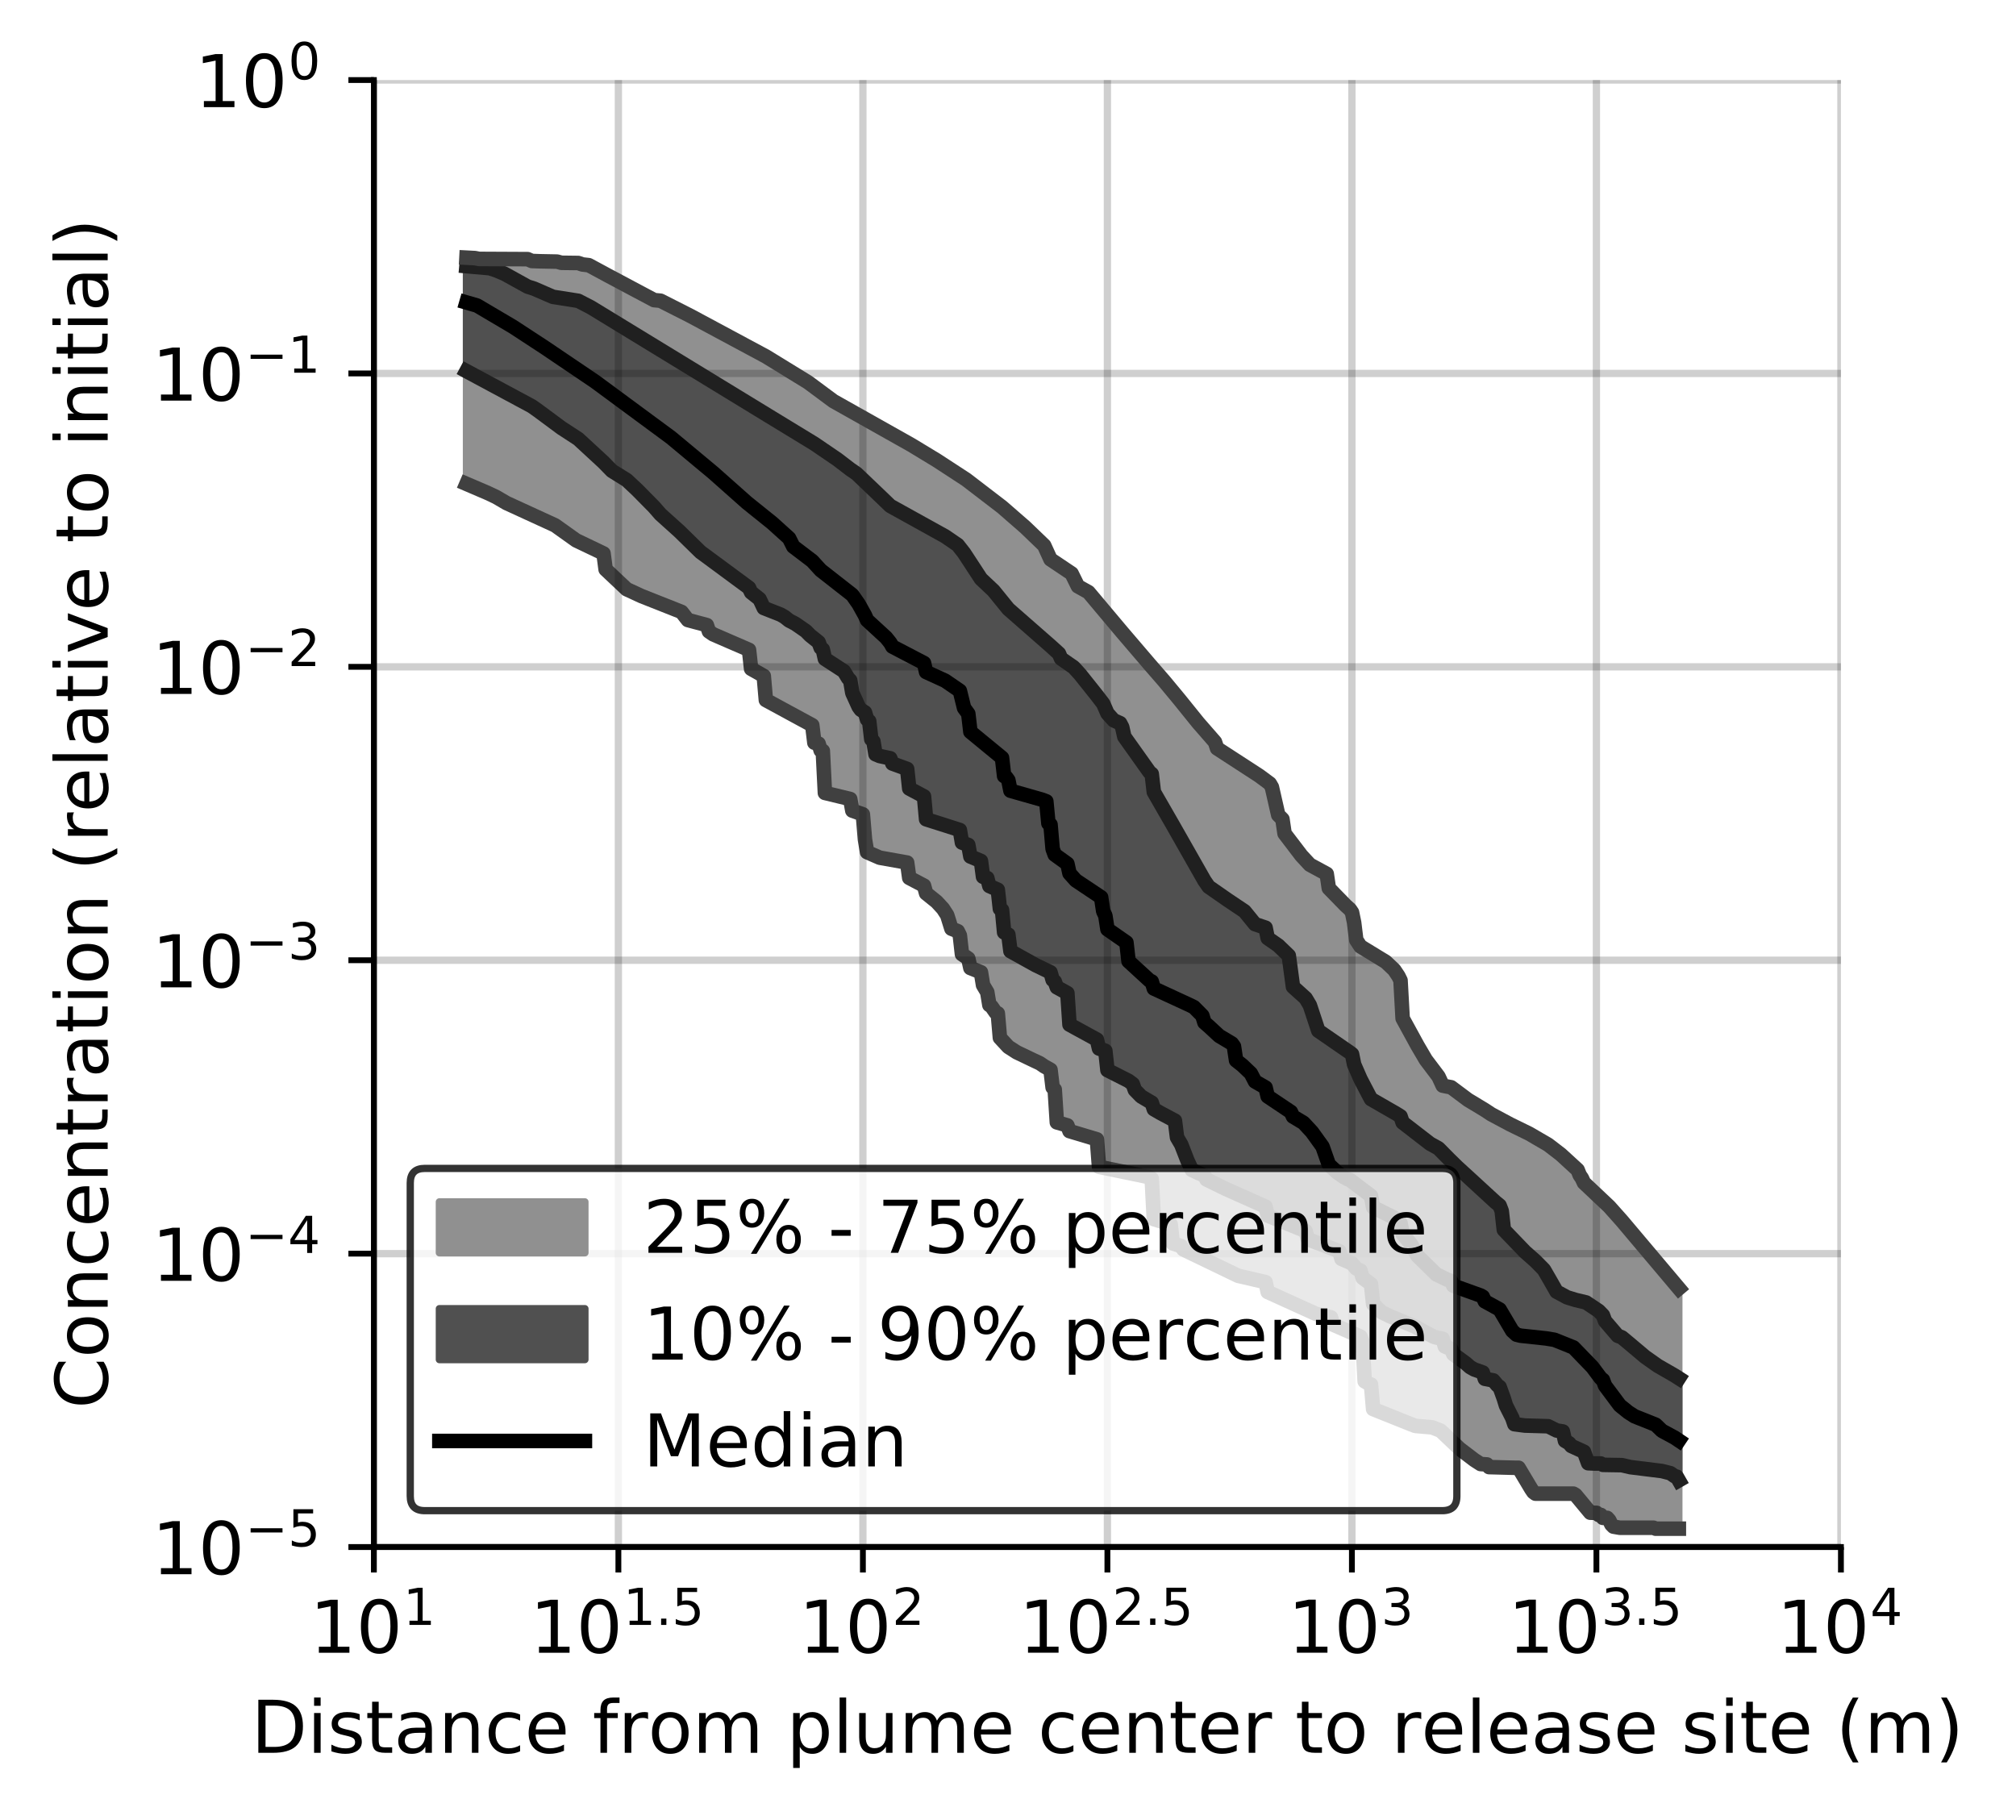 <?xml version="1.0" encoding="utf-8" standalone="no"?>
<!DOCTYPE svg PUBLIC "-//W3C//DTD SVG 1.1//EN"
  "http://www.w3.org/Graphics/SVG/1.1/DTD/svg11.dtd">
<!-- Created with matplotlib (https://matplotlib.org/) -->
<svg height="250.155pt" version="1.1" viewBox="0 0 277.037 250.155" width="277.037pt" xmlns="http://www.w3.org/2000/svg" xmlns:xlink="http://www.w3.org/1999/xlink">
 <defs>
  <style type="text/css">
*{stroke-linecap:butt;stroke-linejoin:round;}
  </style>
 </defs>
 <g id="figure_1">
  <g id="patch_1">
   <path d="M 0 250.155 
L 277.037 250.155 
L 277.037 0 
L 0 0 
z
" style="fill:#ffffff;"/>
  </g>
  <g id="axes_1">
   <g id="patch_2">
    <path d="M 51.378 212.599 
L 252.978 212.599 
L 252.978 10.999 
L 51.378 10.999 
z
" style="fill:#ffffff;"/>
   </g>
   <g id="PolyCollection_1">
    <defs>
     <path d="M 64.102 -214.747 
L 64.102 -183.657 
L 64.392 -183.521 
L 64.682 -183.385 
L 64.972 -183.25 
L 65.261 -183.114 
L 65.551 -182.978 
L 65.841 -182.855 
L 66.131 -182.745 
L 66.42 -182.635 
L 66.71 -182.525 
L 67 -182.415 
L 67.29 -182.305 
L 67.579 -182.195 
L 67.869 -182.063 
L 68.159 -181.868 
L 68.449 -181.674 
L 68.738 -181.479 
L 69.028 -181.31 
L 69.318 -181.165 
L 69.608 -181.022 
L 69.897 -180.892 
L 70.187 -180.762 
L 70.477 -180.631 
L 70.766 -180.501 
L 71.056 -180.371 
L 71.346 -180.241 
L 71.636 -180.111 
L 71.925 -179.98 
L 72.215 -179.85 
L 72.505 -179.72 
L 72.795 -179.59 
L 73.084 -179.46 
L 73.374 -179.329 
L 73.664 -179.199 
L 73.954 -179.069 
L 74.243 -178.939 
L 74.533 -178.809 
L 74.823 -178.678 
L 75.113 -178.55 
L 75.402 -178.422 
L 75.692 -178.293 
L 75.982 -178.165 
L 76.272 -177.965 
L 76.561 -177.751 
L 76.851 -177.53 
L 77.141 -177.3 
L 77.431 -177.07 
L 77.72 -176.84 
L 78.01 -176.61 
L 78.3 -176.38 
L 78.59 -176.201 
L 78.879 -176.05 
L 79.169 -175.899 
L 79.459 -175.748 
L 79.749 -175.597 
L 80.038 -175.451 
L 80.328 -175.317 
L 80.618 -175.184 
L 80.907 -175.05 
L 81.197 -174.917 
L 81.487 -174.783 
L 81.777 -174.65 
L 82.066 -174.514 
L 82.356 -174.375 
L 82.646 -174.236 
L 82.936 -174.097 
L 83.225 -171.909 
L 83.515 -171.632 
L 83.805 -171.356 
L 84.095 -171.084 
L 84.384 -170.813 
L 84.674 -170.541 
L 84.964 -170.27 
L 85.254 -169.998 
L 85.543 -169.726 
L 85.833 -169.346 
L 86.123 -169.18 
L 86.413 -169.028 
L 86.702 -168.87 
L 86.992 -168.719 
L 87.282 -168.6 
L 87.572 -168.481 
L 87.861 -168.362 
L 88.151 -168.242 
L 88.441 -168.126 
L 88.731 -168.014 
L 89.02 -167.901 
L 89.31 -167.789 
L 89.6 -167.676 
L 89.89 -167.564 
L 90.179 -167.452 
L 90.469 -167.339 
L 90.759 -167.227 
L 91.049 -167.114 
L 91.338 -166.995 
L 91.628 -166.876 
L 91.918 -166.758 
L 92.207 -166.639 
L 92.497 -166.521 
L 92.787 -166.408 
L 93.077 -166.294 
L 93.366 -166.181 
L 93.656 -166.065 
L 93.946 -165.659 
L 94.236 -165.161 
L 94.525 -164.951 
L 94.815 -164.874 
L 95.105 -164.797 
L 95.395 -164.72 
L 95.684 -164.643 
L 95.974 -164.566 
L 96.264 -164.489 
L 96.554 -164.413 
L 96.843 -164.336 
L 97.133 -164.252 
L 97.423 -163.384 
L 97.713 -163.147 
L 98.002 -162.986 
L 98.292 -162.863 
L 98.582 -162.739 
L 98.872 -162.615 
L 99.161 -162.491 
L 99.451 -162.366 
L 99.741 -162.24 
L 100.031 -162.114 
L 100.32 -161.987 
L 100.61 -161.861 
L 100.9 -161.735 
L 101.19 -161.609 
L 101.479 -161.483 
L 101.769 -161.357 
L 102.059 -161.23 
L 102.349 -161.104 
L 102.638 -160.977 
L 102.928 -160.851 
L 103.218 -158.248 
L 103.507 -158.085 
L 103.797 -157.923 
L 104.087 -157.761 
L 104.377 -157.595 
L 104.666 -157.43 
L 104.956 -157.264 
L 105.246 -153.951 
L 105.536 -153.794 
L 105.825 -153.636 
L 106.115 -153.478 
L 106.405 -153.32 
L 106.695 -153.163 
L 106.984 -153.005 
L 107.274 -152.847 
L 107.564 -152.69 
L 107.854 -152.532 
L 108.143 -152.375 
L 108.433 -152.217 
L 108.723 -152.059 
L 109.013 -151.902 
L 109.302 -151.745 
L 109.592 -151.588 
L 109.882 -151.431 
L 110.172 -151.275 
L 110.461 -151.118 
L 110.751 -150.961 
L 111.041 -150.804 
L 111.331 -150.648 
L 111.62 -150.491 
L 111.91 -148.091 
L 112.2 -148.029 
L 112.49 -147.966 
L 112.779 -147.021 
L 113.069 -146.972 
L 113.359 -141.193 
L 113.648 -141.123 
L 113.938 -141.053 
L 114.228 -140.982 
L 114.518 -140.912 
L 114.807 -140.842 
L 115.097 -140.772 
L 115.387 -140.702 
L 115.677 -140.632 
L 115.966 -140.562 
L 116.256 -140.492 
L 116.546 -140.422 
L 116.836 -140.352 
L 117.125 -138.758 
L 117.415 -138.658 
L 117.705 -138.557 
L 117.995 -138.453 
L 118.284 -138.35 
L 118.574 -138.247 
L 118.864 -134.792 
L 119.154 -133.05 
L 119.443 -132.91 
L 119.733 -132.768 
L 120.023 -132.627 
L 120.313 -132.485 
L 120.602 -132.344 
L 120.892 -132.289 
L 121.182 -132.241 
L 121.472 -132.19 
L 121.761 -132.139 
L 122.051 -132.088 
L 122.341 -132.037 
L 122.631 -131.986 
L 122.92 -131.935 
L 123.21 -131.884 
L 123.5 -131.833 
L 123.79 -131.782 
L 124.079 -131.727 
L 124.369 -131.672 
L 124.659 -131.618 
L 124.948 -129.512 
L 125.238 -129.36 
L 125.528 -129.207 
L 125.818 -129.055 
L 126.107 -128.902 
L 126.397 -128.749 
L 126.687 -128.598 
L 126.977 -128.447 
L 127.266 -127.397 
L 127.556 -127.184 
L 127.846 -126.966 
L 128.136 -126.744 
L 128.425 -126.495 
L 128.715 -126.233 
L 129.005 -125.946 
L 129.295 -125.622 
L 129.584 -125.285 
L 129.874 -124.895 
L 130.164 -124.389 
L 130.454 -123.455 
L 130.743 -122.532 
L 131.033 -122.419 
L 131.323 -122.306 
L 131.613 -122.193 
L 131.902 -121.602 
L 132.192 -119.029 
L 132.482 -118.835 
L 132.772 -118.636 
L 133.061 -118.436 
L 133.351 -117.126 
L 133.641 -117.018 
L 133.931 -116.909 
L 134.22 -116.792 
L 134.51 -116.671 
L 134.8 -116.549 
L 135.089 -114.783 
L 135.379 -114.354 
L 135.669 -113.809 
L 135.959 -112.043 
L 136.248 -111.849 
L 136.538 -111.363 
L 136.828 -111.016 
L 137.118 -110.896 
L 137.407 -107.543 
L 137.697 -107.202 
L 137.987 -106.834 
L 138.277 -106.523 
L 138.566 -106.291 
L 138.856 -106.082 
L 139.146 -105.89 
L 139.436 -105.711 
L 139.725 -105.546 
L 140.015 -105.392 
L 140.305 -105.245 
L 140.595 -105.102 
L 140.884 -104.962 
L 141.174 -104.824 
L 141.464 -104.69 
L 141.754 -104.565 
L 142.043 -104.437 
L 142.333 -104.306 
L 142.623 -104.168 
L 142.913 -104.029 
L 143.202 -103.765 
L 143.492 -103.628 
L 143.782 -103.483 
L 144.072 -103.309 
L 144.361 -103.144 
L 144.651 -100.714 
L 144.941 -100.431 
L 145.231 -95.918 
L 145.52 -95.837 
L 145.81 -95.755 
L 146.1 -95.673 
L 146.389 -95.589 
L 146.679 -95.503 
L 146.969 -94.716 
L 147.259 -94.63 
L 147.548 -94.543 
L 147.838 -94.456 
L 148.128 -94.369 
L 148.418 -94.282 
L 148.707 -94.196 
L 148.997 -94.11 
L 149.287 -94.024 
L 149.577 -93.938 
L 149.866 -93.85 
L 150.156 -93.761 
L 150.446 -93.672 
L 150.736 -93.584 
L 151.025 -89.81 
L 151.315 -89.755 
L 151.605 -89.699 
L 151.895 -89.642 
L 152.184 -89.585 
L 152.474 -89.528 
L 152.764 -89.471 
L 153.054 -89.413 
L 153.343 -89.354 
L 153.633 -89.295 
L 153.923 -89.236 
L 154.213 -89.177 
L 154.502 -89.117 
L 154.792 -89.057 
L 155.082 -88.997 
L 155.372 -88.938 
L 155.661 -88.876 
L 155.951 -88.814 
L 156.241 -88.753 
L 156.531 -88.691 
L 156.82 -88.629 
L 157.11 -88.565 
L 157.4 -88.501 
L 157.689 -88.437 
L 157.979 -88.373 
L 158.269 -88.178 
L 158.559 -82.62 
L 158.848 -82.539 
L 159.138 -82.456 
L 159.428 -82.371 
L 159.718 -82.285 
L 160.007 -82.195 
L 160.297 -82.099 
L 160.587 -81.997 
L 160.877 -81.894 
L 161.166 -79.282 
L 161.456 -79.188 
L 161.746 -79.094 
L 162.036 -78.999 
L 162.325 -78.904 
L 162.615 -78.456 
L 162.905 -78.314 
L 163.195 -78.181 
L 163.484 -78.05 
L 163.774 -77.918 
L 164.064 -77.785 
L 164.354 -77.65 
L 164.643 -77.514 
L 164.933 -77.378 
L 165.223 -77.24 
L 165.513 -77.102 
L 165.802 -76.964 
L 166.092 -76.822 
L 166.382 -76.687 
L 166.672 -76.551 
L 166.961 -76.413 
L 167.251 -76.061 
L 167.541 -75.983 
L 167.83 -75.905 
L 168.12 -75.789 
L 168.41 -75.65 
L 168.7 -75.512 
L 168.989 -75.374 
L 169.279 -75.237 
L 169.569 -75.104 
L 169.859 -74.967 
L 170.148 -74.83 
L 170.438 -74.763 
L 170.728 -74.697 
L 171.018 -74.628 
L 171.307 -74.56 
L 171.597 -74.494 
L 171.887 -74.427 
L 172.177 -74.36 
L 172.466 -74.293 
L 172.756 -74.226 
L 173.046 -74.162 
L 173.336 -74.095 
L 173.625 -74.026 
L 173.915 -73.958 
L 174.205 -72.606 
L 174.495 -72.471 
L 174.784 -72.337 
L 175.074 -72.205 
L 175.364 -72.077 
L 175.654 -71.945 
L 175.943 -71.813 
L 176.233 -71.683 
L 176.523 -71.552 
L 176.813 -71.422 
L 177.102 -71.288 
L 177.392 -71.152 
L 177.682 -71.016 
L 177.972 -70.88 
L 178.261 -70.744 
L 178.551 -70.607 
L 178.841 -70.473 
L 179.13 -70.339 
L 179.42 -70.201 
L 179.71 -70.059 
L 180 -69.921 
L 180.289 -69.781 
L 180.579 -69.653 
L 180.869 -69.586 
L 181.159 -69.519 
L 181.448 -69.453 
L 181.738 -69.387 
L 182.028 -69.321 
L 182.318 -69.255 
L 182.607 -69.19 
L 182.897 -69.125 
L 183.187 -68.128 
L 183.477 -67.994 
L 183.766 -67.862 
L 184.056 -67.733 
L 184.346 -67.603 
L 184.636 -67.475 
L 184.925 -67.345 
L 185.215 -67.216 
L 185.505 -67.087 
L 185.795 -66.957 
L 186.084 -66.826 
L 186.374 -66.696 
L 186.664 -66.564 
L 186.954 -66.473 
L 187.243 -65.719 
L 187.533 -60.332 
L 187.823 -60.1 
L 188.113 -59.995 
L 188.402 -59.887 
L 188.692 -56.518 
L 188.982 -56.408 
L 189.271 -56.297 
L 189.561 -56.186 
L 189.851 -56.077 
L 190.141 -55.966 
L 190.43 -55.854 
L 190.72 -55.742 
L 191.01 -55.63 
L 191.3 -55.518 
L 191.589 -55.402 
L 191.879 -55.285 
L 192.169 -55.168 
L 192.459 -55.048 
L 192.748 -54.926 
L 193.038 -54.804 
L 193.328 -54.681 
L 193.618 -54.555 
L 193.907 -54.427 
L 194.197 -54.299 
L 194.487 -54.206 
L 194.777 -54.189 
L 195.066 -54.173 
L 195.356 -54.156 
L 195.646 -54.14 
L 195.936 -54.123 
L 196.225 -54.107 
L 196.515 -54.09 
L 196.805 -54.003 
L 197.095 -53.902 
L 197.384 -53.802 
L 197.674 -53.703 
L 197.964 -53.55 
L 198.254 -53.259 
L 198.543 -52.967 
L 198.833 -52.677 
L 199.123 -52.389 
L 199.413 -52.105 
L 199.702 -51.831 
L 199.992 -51.571 
L 200.282 -51.318 
L 200.571 -51.07 
L 200.861 -50.83 
L 201.151 -50.593 
L 201.441 -50.363 
L 201.73 -50.14 
L 202.02 -49.926 
L 202.31 -49.721 
L 202.6 -49.524 
L 202.889 -49.332 
L 203.179 -49.146 
L 203.469 -48.964 
L 203.759 -48.927 
L 204.048 -48.908 
L 204.338 -48.907 
L 204.628 -48.545 
L 204.918 -48.528 
L 205.207 -48.512 
L 205.497 -48.496 
L 205.787 -48.481 
L 206.077 -48.466 
L 206.366 -48.452 
L 206.656 -48.452 
L 206.946 -48.452 
L 207.236 -48.452 
L 207.525 -48.452 
L 207.815 -48.452 
L 208.105 -48.452 
L 208.395 -48.452 
L 208.684 -48.452 
L 208.974 -48.03 
L 209.264 -47.543 
L 209.554 -46.995 
L 209.843 -46.454 
L 210.133 -45.982 
L 210.423 -45.537 
L 210.713 -45.112 
L 211.002 -44.894 
L 211.292 -44.894 
L 211.582 -44.894 
L 211.871 -44.894 
L 212.161 -44.894 
L 212.451 -44.894 
L 212.741 -44.894 
L 213.03 -44.894 
L 213.32 -44.894 
L 213.61 -44.894 
L 213.9 -44.894 
L 214.189 -44.894 
L 214.479 -44.894 
L 214.769 -44.894 
L 215.059 -44.894 
L 215.348 -44.894 
L 215.638 -44.894 
L 215.928 -44.894 
L 216.218 -44.894 
L 216.507 -44.72 
L 216.797 -44.378 
L 217.087 -44.028 
L 217.377 -43.676 
L 217.666 -43.32 
L 217.956 -42.963 
L 218.246 -42.605 
L 218.536 -42.278 
L 218.825 -42.253 
L 219.115 -42.253 
L 219.405 -42.253 
L 219.695 -41.971 
L 219.984 -41.971 
L 220.274 -41.566 
L 220.564 -41.566 
L 220.854 -41.566 
L 221.143 -41.248 
L 221.433 -40.656 
L 221.723 -40.361 
L 222.012 -40.292 
L 222.302 -40.225 
L 222.592 -40.211 
L 222.882 -40.211 
L 223.171 -40.211 
L 223.461 -40.211 
L 223.751 -40.211 
L 224.041 -40.211 
L 224.33 -40.211 
L 224.62 -40.211 
L 224.91 -40.211 
L 225.2 -40.211 
L 225.489 -40.211 
L 225.779 -40.211 
L 226.069 -40.211 
L 226.359 -40.211 
L 226.648 -40.211 
L 226.938 -40.211 
L 227.228 -40.211 
L 227.518 -40.079 
L 227.807 -40.079 
L 228.097 -40.079 
L 228.387 -40.079 
L 228.677 -40.079 
L 228.966 -40.079 
L 229.256 -40.079 
L 229.546 -40.079 
L 229.836 -40.079 
L 230.125 -40.079 
L 230.415 -40.079 
L 230.705 -40.079 
L 230.705 -73.108 
L 230.705 -73.108 
L 230.415 -73.45 
L 230.125 -73.799 
L 229.836 -74.148 
L 229.546 -74.488 
L 229.256 -74.825 
L 228.966 -75.163 
L 228.677 -75.5 
L 228.387 -75.834 
L 228.097 -76.173 
L 227.807 -76.511 
L 227.518 -76.844 
L 227.228 -77.18 
L 226.938 -77.519 
L 226.648 -77.858 
L 226.359 -78.202 
L 226.069 -78.544 
L 225.779 -78.894 
L 225.489 -79.246 
L 225.2 -79.599 
L 224.91 -79.961 
L 224.62 -80.33 
L 224.33 -80.68 
L 224.041 -81.025 
L 223.751 -81.363 
L 223.461 -81.701 
L 223.171 -82.041 
L 222.882 -82.383 
L 222.592 -82.722 
L 222.302 -83.062 
L 222.012 -83.393 
L 221.723 -83.717 
L 221.433 -84.031 
L 221.143 -84.335 
L 220.854 -84.634 
L 220.564 -84.934 
L 220.274 -85.208 
L 219.984 -85.477 
L 219.695 -85.748 
L 219.405 -86.019 
L 219.115 -86.29 
L 218.825 -86.559 
L 218.536 -86.826 
L 218.246 -87.091 
L 217.956 -87.357 
L 217.666 -87.619 
L 217.377 -88.243 
L 217.087 -88.664 
L 216.797 -89.388 
L 216.507 -89.652 
L 216.218 -89.924 
L 215.928 -90.197 
L 215.638 -90.464 
L 215.348 -90.727 
L 215.059 -90.998 
L 214.769 -91.262 
L 214.479 -91.513 
L 214.189 -91.753 
L 213.9 -91.987 
L 213.61 -92.208 
L 213.32 -92.428 
L 213.03 -92.642 
L 212.741 -92.848 
L 212.451 -93.049 
L 212.161 -93.247 
L 211.871 -93.423 
L 211.582 -93.585 
L 211.292 -93.742 
L 211.002 -93.899 
L 210.713 -94.057 
L 210.423 -94.211 
L 210.133 -94.366 
L 209.843 -94.53 
L 209.554 -94.686 
L 209.264 -94.838 
L 208.974 -94.985 
L 208.684 -95.128 
L 208.395 -95.262 
L 208.105 -95.389 
L 207.815 -95.513 
L 207.525 -95.642 
L 207.236 -95.786 
L 206.946 -95.933 
L 206.656 -96.082 
L 206.366 -96.236 
L 206.077 -96.391 
L 205.787 -96.548 
L 205.497 -96.706 
L 205.207 -96.871 
L 204.918 -97.037 
L 204.628 -97.205 
L 204.338 -97.373 
L 204.048 -97.611 
L 203.759 -97.833 
L 203.469 -98.029 
L 203.179 -98.216 
L 202.889 -98.394 
L 202.6 -98.555 
L 202.31 -98.703 
L 202.02 -98.844 
L 201.73 -99.011 
L 201.441 -99.21 
L 201.151 -99.415 
L 200.861 -99.626 
L 200.571 -99.841 
L 200.282 -100.062 
L 199.992 -100.284 
L 199.702 -100.512 
L 199.413 -100.74 
L 199.123 -100.82 
L 198.833 -100.847 
L 198.543 -100.875 
L 198.254 -100.968 
L 197.964 -101.579 
L 197.674 -102.216 
L 197.384 -102.721 
L 197.095 -103.066 
L 196.805 -103.416 
L 196.515 -103.778 
L 196.225 -104.147 
L 195.936 -104.517 
L 195.646 -104.885 
L 195.356 -105.385 
L 195.066 -105.944 
L 194.777 -106.493 
L 194.487 -107.039 
L 194.197 -107.581 
L 193.907 -108.121 
L 193.618 -108.656 
L 193.328 -109.183 
L 193.038 -109.697 
L 192.748 -110.201 
L 192.459 -115.425 
L 192.169 -116.013 
L 191.879 -116.51 
L 191.589 -116.881 
L 191.3 -117.181 
L 191.01 -117.47 
L 190.72 -117.725 
L 190.43 -117.975 
L 190.141 -118.2 
L 189.851 -118.42 
L 189.561 -118.62 
L 189.271 -118.808 
L 188.982 -118.992 
L 188.692 -119.165 
L 188.402 -119.341 
L 188.113 -119.5 
L 187.823 -119.648 
L 187.533 -119.795 
L 187.243 -119.928 
L 186.954 -120.097 
L 186.664 -120.54 
L 186.374 -120.983 
L 186.084 -123.359 
L 185.795 -124.767 
L 185.505 -125.192 
L 185.215 -125.454 
L 184.925 -125.714 
L 184.636 -125.997 
L 184.346 -126.284 
L 184.056 -126.572 
L 183.766 -126.861 
L 183.477 -127.151 
L 183.187 -127.464 
L 182.897 -127.779 
L 182.607 -128.094 
L 182.318 -130.063 
L 182.028 -130.215 
L 181.738 -130.37 
L 181.448 -130.531 
L 181.159 -130.693 
L 180.869 -130.858 
L 180.579 -131.02 
L 180.289 -131.176 
L 180 -131.322 
L 179.71 -131.561 
L 179.42 -131.897 
L 179.13 -132.234 
L 178.841 -132.571 
L 178.551 -132.892 
L 178.261 -133.212 
L 177.972 -133.532 
L 177.682 -133.937 
L 177.392 -134.368 
L 177.102 -134.797 
L 176.813 -135.206 
L 176.523 -135.61 
L 176.233 -137.579 
L 175.943 -137.87 
L 175.654 -138.16 
L 175.364 -139.356 
L 175.074 -140.798 
L 174.784 -141.981 
L 174.495 -142.475 
L 174.205 -142.713 
L 173.915 -142.933 
L 173.625 -143.143 
L 173.336 -143.346 
L 173.046 -143.548 
L 172.756 -143.747 
L 172.466 -143.94 
L 172.177 -144.132 
L 171.887 -144.324 
L 171.597 -144.516 
L 171.307 -144.709 
L 171.018 -144.902 
L 170.728 -145.093 
L 170.438 -145.281 
L 170.148 -145.466 
L 169.859 -145.65 
L 169.569 -145.836 
L 169.279 -146.022 
L 168.989 -146.208 
L 168.7 -146.395 
L 168.41 -146.583 
L 168.12 -146.769 
L 167.83 -146.95 
L 167.541 -147.131 
L 167.251 -147.314 
L 166.961 -148.183 
L 166.672 -148.699 
L 166.382 -149.009 
L 166.092 -149.31 
L 165.802 -149.603 
L 165.513 -149.903 
L 165.223 -150.216 
L 164.933 -150.526 
L 164.643 -150.843 
L 164.354 -151.173 
L 164.064 -151.5 
L 163.774 -151.83 
L 163.484 -152.166 
L 163.195 -152.55 
L 162.905 -152.937 
L 162.615 -153.322 
L 162.325 -153.7 
L 162.036 -154.073 
L 161.746 -154.446 
L 161.456 -154.816 
L 161.166 -155.165 
L 160.877 -155.515 
L 160.587 -155.856 
L 160.297 -156.191 
L 160.007 -156.521 
L 159.718 -156.85 
L 159.428 -157.175 
L 159.138 -157.492 
L 158.848 -157.809 
L 158.559 -158.145 
L 158.269 -158.502 
L 157.979 -158.857 
L 157.689 -159.201 
L 157.4 -159.545 
L 157.11 -159.89 
L 156.82 -160.232 
L 156.531 -160.575 
L 156.241 -160.919 
L 155.951 -161.264 
L 155.661 -161.61 
L 155.372 -161.947 
L 155.082 -162.276 
L 154.792 -162.605 
L 154.502 -162.934 
L 154.213 -163.26 
L 153.923 -163.586 
L 153.633 -163.913 
L 153.343 -164.176 
L 153.054 -164.423 
L 152.764 -164.785 
L 152.474 -165.148 
L 152.184 -165.512 
L 151.895 -165.876 
L 151.605 -166.239 
L 151.315 -166.602 
L 151.025 -166.966 
L 150.736 -167.33 
L 150.446 -167.694 
L 150.156 -168.058 
L 149.866 -168.422 
L 149.577 -168.777 
L 149.287 -168.964 
L 148.997 -169.116 
L 148.707 -169.271 
L 148.418 -169.427 
L 148.128 -169.583 
L 147.838 -170.094 
L 147.548 -170.747 
L 147.259 -171.345 
L 146.969 -171.561 
L 146.679 -171.757 
L 146.389 -171.949 
L 146.1 -172.141 
L 145.81 -172.333 
L 145.52 -172.525 
L 145.231 -172.717 
L 144.941 -172.909 
L 144.651 -173.098 
L 144.361 -173.287 
L 144.072 -173.852 
L 143.782 -174.588 
L 143.492 -175.192 
L 143.202 -175.493 
L 142.913 -175.787 
L 142.623 -176.074 
L 142.333 -176.345 
L 142.043 -176.616 
L 141.754 -176.887 
L 141.464 -177.159 
L 141.174 -177.43 
L 140.884 -177.701 
L 140.595 -177.972 
L 140.305 -178.243 
L 140.015 -178.51 
L 139.725 -178.762 
L 139.436 -179.014 
L 139.146 -179.266 
L 138.856 -179.513 
L 138.566 -179.754 
L 138.277 -179.994 
L 137.987 -180.235 
L 137.697 -180.475 
L 137.407 -180.716 
L 137.118 -180.956 
L 136.828 -181.197 
L 136.538 -181.437 
L 136.248 -181.677 
L 135.959 -181.892 
L 135.669 -182.106 
L 135.379 -182.321 
L 135.089 -182.536 
L 134.8 -182.75 
L 134.51 -182.965 
L 134.22 -183.179 
L 133.931 -183.394 
L 133.641 -183.608 
L 133.351 -183.823 
L 133.061 -184.037 
L 132.772 -184.251 
L 132.482 -184.466 
L 132.192 -184.68 
L 131.902 -184.895 
L 131.613 -185.078 
L 131.323 -185.26 
L 131.033 -185.442 
L 130.743 -185.624 
L 130.454 -185.806 
L 130.164 -185.988 
L 129.874 -186.169 
L 129.584 -186.351 
L 129.295 -186.533 
L 129.005 -186.715 
L 128.715 -186.897 
L 128.425 -187.079 
L 128.136 -187.261 
L 127.846 -187.443 
L 127.556 -187.625 
L 127.266 -187.807 
L 126.977 -187.988 
L 126.687 -188.17 
L 126.397 -188.341 
L 126.107 -188.507 
L 125.818 -188.674 
L 125.528 -188.84 
L 125.238 -189.006 
L 124.948 -189.172 
L 124.659 -189.338 
L 124.369 -189.504 
L 124.079 -189.67 
L 123.79 -189.836 
L 123.5 -190.002 
L 123.21 -190.168 
L 122.92 -190.334 
L 122.631 -190.5 
L 122.341 -190.666 
L 122.051 -190.832 
L 121.761 -190.998 
L 121.472 -191.164 
L 121.182 -191.33 
L 120.892 -191.497 
L 120.602 -191.663 
L 120.313 -191.829 
L 120.023 -191.994 
L 119.733 -192.155 
L 119.443 -192.315 
L 119.154 -192.476 
L 118.864 -192.636 
L 118.574 -192.797 
L 118.284 -192.957 
L 117.995 -193.118 
L 117.705 -193.278 
L 117.415 -193.439 
L 117.125 -193.599 
L 116.836 -193.759 
L 116.546 -193.92 
L 116.256 -194.08 
L 115.966 -194.24 
L 115.677 -194.4 
L 115.387 -194.56 
L 115.097 -194.719 
L 114.807 -194.879 
L 114.518 -195.039 
L 114.228 -195.199 
L 113.938 -195.358 
L 113.648 -195.578 
L 113.359 -195.805 
L 113.069 -196.032 
L 112.779 -196.258 
L 112.49 -196.485 
L 112.2 -196.712 
L 111.91 -196.938 
L 111.62 -197.165 
L 111.331 -197.392 
L 111.041 -197.618 
L 110.751 -197.845 
L 110.461 -198.06 
L 110.172 -198.233 
L 109.882 -198.406 
L 109.592 -198.579 
L 109.302 -198.752 
L 109.013 -198.926 
L 108.723 -199.099 
L 108.433 -199.272 
L 108.143 -199.445 
L 107.854 -199.618 
L 107.564 -199.792 
L 107.274 -199.965 
L 106.984 -200.138 
L 106.695 -200.311 
L 106.405 -200.484 
L 106.115 -200.657 
L 105.825 -200.831 
L 105.536 -201.004 
L 105.246 -201.177 
L 104.956 -201.35 
L 104.666 -201.523 
L 104.377 -201.696 
L 104.087 -201.865 
L 103.797 -202.028 
L 103.507 -202.192 
L 103.218 -202.356 
L 102.928 -202.514 
L 102.638 -202.666 
L 102.349 -202.818 
L 102.059 -202.97 
L 101.769 -203.122 
L 101.479 -203.275 
L 101.19 -203.427 
L 100.9 -203.579 
L 100.61 -203.731 
L 100.32 -203.884 
L 100.031 -204.036 
L 99.741 -204.188 
L 99.451 -204.34 
L 99.161 -204.493 
L 98.872 -204.645 
L 98.582 -204.797 
L 98.292 -204.949 
L 98.002 -205.102 
L 97.713 -205.254 
L 97.423 -205.406 
L 97.133 -205.558 
L 96.843 -205.711 
L 96.554 -205.863 
L 96.264 -206.015 
L 95.974 -206.167 
L 95.684 -206.32 
L 95.395 -206.472 
L 95.105 -206.624 
L 94.815 -206.777 
L 94.525 -206.929 
L 94.236 -207.081 
L 93.946 -207.233 
L 93.656 -207.386 
L 93.366 -207.538 
L 93.077 -207.69 
L 92.787 -207.842 
L 92.497 -207.995 
L 92.207 -208.141 
L 91.918 -208.279 
L 91.628 -208.417 
L 91.338 -208.555 
L 91.049 -208.693 
L 90.759 -208.831 
L 90.469 -208.882 
L 90.179 -208.897 
L 89.89 -208.913 
L 89.6 -208.958 
L 89.31 -209.118 
L 89.02 -209.277 
L 88.731 -209.437 
L 88.441 -209.596 
L 88.151 -209.756 
L 87.861 -209.915 
L 87.572 -210.075 
L 87.282 -210.234 
L 86.992 -210.393 
L 86.702 -210.553 
L 86.413 -210.712 
L 86.123 -210.872 
L 85.833 -211.031 
L 85.543 -211.191 
L 85.254 -211.35 
L 84.964 -211.51 
L 84.674 -211.669 
L 84.384 -211.828 
L 84.095 -211.988 
L 83.805 -212.147 
L 83.515 -212.307 
L 83.225 -212.466 
L 82.936 -212.626 
L 82.646 -212.785 
L 82.356 -212.945 
L 82.066 -213.104 
L 81.777 -213.263 
L 81.487 -213.423 
L 81.197 -213.57 
L 80.907 -213.714 
L 80.618 -213.78 
L 80.328 -213.796 
L 80.038 -213.812 
L 79.749 -213.872 
L 79.459 -214.012 
L 79.169 -214.042 
L 78.879 -214.042 
L 78.59 -214.042 
L 78.3 -214.042 
L 78.01 -214.042 
L 77.72 -214.042 
L 77.431 -214.042 
L 77.141 -214.042 
L 76.851 -214.065 
L 76.561 -214.204 
L 76.272 -214.248 
L 75.982 -214.248 
L 75.692 -214.248 
L 75.402 -214.248 
L 75.113 -214.248 
L 74.823 -214.248 
L 74.533 -214.248 
L 74.243 -214.248 
L 73.954 -214.248 
L 73.664 -214.248 
L 73.374 -214.254 
L 73.084 -214.291 
L 72.795 -214.391 
L 72.505 -214.542 
L 72.215 -214.574 
L 71.925 -214.574 
L 71.636 -214.574 
L 71.346 -214.574 
L 71.056 -214.574 
L 70.766 -214.574 
L 70.477 -214.574 
L 70.187 -214.574 
L 69.897 -214.574 
L 69.608 -214.574 
L 69.318 -214.574 
L 69.028 -214.574 
L 68.738 -214.574 
L 68.449 -214.574 
L 68.159 -214.574 
L 67.869 -214.574 
L 67.579 -214.574 
L 67.29 -214.574 
L 67 -214.574 
L 66.71 -214.574 
L 66.42 -214.574 
L 66.131 -214.574 
L 65.841 -214.574 
L 65.551 -214.574 
L 65.261 -214.687 
L 64.972 -214.747 
L 64.682 -214.747 
L 64.392 -214.747 
L 64.102 -214.747 
z
" id="m01fd56e6c1" style="stroke:#909090;"/>
    </defs>
    <g clip-path="url(#p0c292f5dd2)">
     <use style="fill:#909090;stroke:#909090;" x="0" xlink:href="#m01fd56e6c1" y="250.155"/>
    </g>
   </g>
   <g id="PolyCollection_2">
    <defs>
     <path d="M 64.102 -213.579 
L 64.102 -199.154 
L 64.392 -199.002 
L 64.682 -198.849 
L 64.972 -198.694 
L 65.261 -198.539 
L 65.551 -198.383 
L 65.841 -198.228 
L 66.131 -198.073 
L 66.42 -197.918 
L 66.71 -197.762 
L 67 -197.606 
L 67.29 -197.45 
L 67.579 -197.294 
L 67.869 -197.138 
L 68.159 -196.982 
L 68.449 -196.826 
L 68.738 -196.67 
L 69.028 -196.514 
L 69.318 -196.358 
L 69.608 -196.202 
L 69.897 -196.046 
L 70.187 -195.89 
L 70.477 -195.734 
L 70.766 -195.578 
L 71.056 -195.422 
L 71.346 -195.266 
L 71.636 -195.11 
L 71.925 -194.954 
L 72.215 -194.798 
L 72.505 -194.641 
L 72.795 -194.485 
L 73.084 -194.328 
L 73.374 -194.166 
L 73.664 -193.94 
L 73.954 -193.714 
L 74.243 -193.487 
L 74.533 -193.26 
L 74.823 -193.033 
L 75.113 -192.807 
L 75.402 -192.58 
L 75.692 -192.353 
L 75.982 -192.126 
L 76.272 -191.9 
L 76.561 -191.702 
L 76.851 -191.526 
L 77.141 -191.35 
L 77.431 -191.173 
L 77.72 -190.984 
L 78.01 -190.794 
L 78.3 -190.603 
L 78.59 -190.412 
L 78.879 -190.222 
L 79.169 -190.031 
L 79.459 -189.84 
L 79.749 -189.583 
L 80.038 -189.323 
L 80.328 -189.062 
L 80.618 -188.815 
L 80.907 -188.586 
L 81.197 -188.349 
L 81.487 -188.108 
L 81.777 -187.867 
L 82.066 -187.587 
L 82.356 -187.268 
L 82.646 -186.95 
L 82.936 -186.631 
L 83.225 -186.313 
L 83.515 -185.994 
L 83.805 -185.676 
L 84.095 -185.444 
L 84.384 -185.278 
L 84.674 -185.114 
L 84.964 -184.949 
L 85.254 -184.783 
L 85.543 -184.589 
L 85.833 -184.387 
L 86.123 -184.184 
L 86.413 -183.941 
L 86.702 -183.663 
L 86.992 -183.385 
L 87.282 -183.107 
L 87.572 -182.829 
L 87.861 -182.553 
L 88.151 -182.277 
L 88.441 -182.001 
L 88.731 -181.725 
L 89.02 -181.448 
L 89.31 -181.148 
L 89.6 -180.837 
L 89.89 -180.48 
L 90.179 -180.114 
L 90.469 -179.748 
L 90.759 -179.48 
L 91.049 -179.231 
L 91.338 -178.981 
L 91.628 -178.731 
L 91.918 -178.481 
L 92.207 -178.231 
L 92.497 -177.972 
L 92.787 -177.704 
L 93.077 -177.429 
L 93.366 -177.131 
L 93.656 -176.834 
L 93.946 -176.533 
L 94.236 -176.23 
L 94.525 -175.928 
L 94.815 -175.625 
L 95.105 -175.333 
L 95.395 -175.042 
L 95.684 -174.756 
L 95.974 -174.525 
L 96.264 -174.293 
L 96.554 -174.081 
L 96.843 -173.868 
L 97.133 -173.655 
L 97.423 -173.442 
L 97.713 -173.23 
L 98.002 -173.016 
L 98.292 -172.801 
L 98.582 -172.586 
L 98.872 -172.371 
L 99.161 -172.155 
L 99.451 -171.94 
L 99.741 -171.725 
L 100.031 -171.508 
L 100.32 -171.288 
L 100.61 -171.069 
L 100.9 -170.857 
L 101.19 -170.646 
L 101.479 -170.434 
L 101.769 -170.222 
L 102.059 -170.01 
L 102.349 -169.798 
L 102.638 -169.587 
L 102.928 -169.375 
L 103.218 -168.753 
L 103.507 -168.535 
L 103.797 -168.317 
L 104.087 -168.099 
L 104.377 -167.834 
L 104.666 -167.126 
L 104.956 -166.604 
L 105.246 -166.476 
L 105.536 -166.364 
L 105.825 -166.252 
L 106.115 -166.14 
L 106.405 -166.028 
L 106.695 -165.916 
L 106.984 -165.804 
L 107.274 -165.692 
L 107.564 -165.582 
L 107.854 -165.353 
L 108.143 -165.092 
L 108.433 -164.887 
L 108.723 -164.775 
L 109.013 -164.616 
L 109.302 -164.431 
L 109.592 -164.246 
L 109.882 -164.061 
L 110.172 -163.868 
L 110.461 -163.671 
L 110.751 -163.425 
L 111.041 -163.082 
L 111.331 -162.835 
L 111.62 -162.615 
L 111.91 -162.384 
L 112.2 -162.146 
L 112.49 -161.909 
L 112.779 -161.133 
L 113.069 -160.908 
L 113.359 -159.611 
L 113.648 -159.428 
L 113.938 -159.244 
L 114.228 -159.061 
L 114.518 -158.878 
L 114.807 -158.707 
L 115.097 -158.558 
L 115.387 -158.41 
L 115.677 -158.259 
L 115.966 -157.92 
L 116.256 -157.359 
L 116.546 -156.956 
L 116.836 -156.649 
L 117.125 -154.94 
L 117.415 -154.287 
L 117.705 -153.574 
L 117.995 -153.027 
L 118.284 -152.629 
L 118.574 -152.425 
L 118.864 -152.251 
L 119.154 -151.289 
L 119.443 -151.053 
L 119.733 -148.562 
L 120.023 -148.271 
L 120.313 -146.505 
L 120.602 -146.321 
L 120.892 -146.262 
L 121.182 -146.202 
L 121.472 -146.141 
L 121.761 -146.079 
L 122.051 -146.015 
L 122.341 -145.949 
L 122.631 -145.225 
L 122.92 -145.122 
L 123.21 -145.018 
L 123.5 -144.914 
L 123.79 -144.81 
L 124.079 -144.703 
L 124.369 -144.595 
L 124.659 -144.487 
L 124.948 -141.796 
L 125.238 -141.632 
L 125.528 -141.479 
L 125.818 -141.326 
L 126.107 -141.172 
L 126.397 -141.019 
L 126.687 -140.866 
L 126.977 -140.712 
L 127.266 -137.572 
L 127.556 -137.481 
L 127.846 -137.39 
L 128.136 -137.3 
L 128.425 -137.21 
L 128.715 -137.12 
L 129.005 -137.029 
L 129.295 -136.939 
L 129.584 -136.848 
L 129.874 -136.757 
L 130.164 -136.666 
L 130.454 -136.571 
L 130.743 -136.474 
L 131.033 -136.378 
L 131.323 -136.283 
L 131.613 -136.188 
L 131.902 -136.094 
L 132.192 -134.366 
L 132.482 -134.261 
L 132.772 -134.156 
L 133.061 -134.044 
L 133.351 -132.449 
L 133.641 -132.34 
L 133.931 -132.223 
L 134.22 -132.101 
L 134.51 -131.968 
L 134.8 -131.842 
L 135.089 -129.664 
L 135.379 -129.58 
L 135.669 -129.496 
L 135.959 -128.395 
L 136.248 -128.268 
L 136.538 -128.14 
L 136.828 -128.013 
L 137.118 -127.886 
L 137.407 -125.264 
L 137.697 -125.107 
L 137.987 -122.024 
L 138.277 -121.872 
L 138.566 -121.72 
L 138.856 -119.444 
L 139.146 -119.273 
L 139.436 -119.096 
L 139.725 -118.917 
L 140.015 -118.721 
L 140.305 -118.546 
L 140.595 -118.39 
L 140.884 -118.231 
L 141.174 -118.069 
L 141.464 -117.925 
L 141.754 -117.782 
L 142.043 -117.653 
L 142.333 -117.514 
L 142.623 -117.375 
L 142.913 -117.236 
L 143.202 -117.097 
L 143.492 -116.957 
L 143.782 -116.816 
L 144.072 -116.675 
L 144.361 -116.535 
L 144.651 -115.504 
L 144.941 -115.275 
L 145.231 -114.476 
L 145.52 -114.317 
L 145.81 -114.158 
L 146.1 -113.998 
L 146.389 -113.839 
L 146.679 -113.681 
L 146.969 -109.348 
L 147.259 -109.19 
L 147.548 -109.031 
L 147.838 -108.872 
L 148.128 -108.713 
L 148.418 -108.555 
L 148.707 -108.395 
L 148.997 -108.236 
L 149.287 -108.077 
L 149.577 -107.918 
L 149.866 -107.761 
L 150.156 -107.604 
L 150.446 -107.448 
L 150.736 -107.291 
L 151.025 -106.065 
L 151.315 -105.963 
L 151.605 -105.859 
L 151.895 -105.754 
L 152.184 -103.091 
L 152.474 -102.954 
L 152.764 -102.814 
L 153.054 -102.672 
L 153.343 -102.528 
L 153.633 -102.381 
L 153.923 -102.233 
L 154.213 -102.083 
L 154.502 -101.932 
L 154.792 -101.778 
L 155.082 -101.625 
L 155.372 -101.389 
L 155.661 -101.191 
L 155.951 -100.371 
L 156.241 -100.023 
L 156.531 -99.751 
L 156.82 -99.479 
L 157.11 -99.279 
L 157.4 -99.117 
L 157.689 -98.955 
L 157.979 -98.791 
L 158.269 -98.628 
L 158.559 -97.733 
L 158.848 -97.534 
L 159.138 -97.378 
L 159.428 -97.227 
L 159.718 -97.079 
L 160.007 -96.935 
L 160.297 -96.79 
L 160.587 -96.645 
L 160.877 -96.493 
L 161.166 -96.33 
L 161.456 -96.15 
L 161.746 -93.851 
L 162.036 -93.38 
L 162.325 -92.867 
L 162.615 -92.197 
L 162.905 -91.4 
L 163.195 -90.629 
L 163.484 -89.861 
L 163.774 -89.391 
L 164.064 -89.212 
L 164.354 -89.092 
L 164.643 -88.973 
L 164.933 -88.854 
L 165.223 -88.735 
L 165.513 -88.613 
L 165.802 -88.065 
L 166.092 -87.91 
L 166.382 -87.757 
L 166.672 -87.604 
L 166.961 -87.452 
L 167.251 -87.302 
L 167.541 -87.171 
L 167.83 -87.044 
L 168.12 -86.917 
L 168.41 -86.79 
L 168.7 -86.663 
L 168.989 -86.536 
L 169.279 -86.407 
L 169.569 -86.278 
L 169.859 -86.149 
L 170.148 -86.02 
L 170.438 -85.891 
L 170.728 -85.76 
L 171.018 -85.629 
L 171.307 -85.498 
L 171.597 -85.368 
L 171.887 -85.238 
L 172.177 -85.109 
L 172.466 -84.98 
L 172.756 -84.85 
L 173.046 -84.72 
L 173.336 -84.591 
L 173.625 -84.461 
L 173.915 -84.331 
L 174.205 -83.109 
L 174.495 -82.996 
L 174.784 -82.884 
L 175.074 -82.769 
L 175.364 -82.652 
L 175.654 -82.535 
L 175.943 -82.417 
L 176.233 -82.299 
L 176.523 -82.181 
L 176.813 -82.061 
L 177.102 -81.941 
L 177.392 -81.821 
L 177.682 -81.701 
L 177.972 -81.582 
L 178.261 -81.462 
L 178.551 -81.343 
L 178.841 -81.223 
L 179.13 -81.104 
L 179.42 -80.984 
L 179.71 -79.861 
L 180 -79.742 
L 180.289 -79.625 
L 180.579 -79.51 
L 180.869 -79.395 
L 181.159 -79.282 
L 181.448 -79.17 
L 181.738 -79.057 
L 182.028 -78.946 
L 182.318 -78.837 
L 182.607 -78.728 
L 182.897 -78.621 
L 183.187 -78.514 
L 183.477 -78.409 
L 183.766 -78.305 
L 184.056 -78.205 
L 184.346 -77.158 
L 184.636 -77.027 
L 184.925 -76.903 
L 185.215 -76.779 
L 185.505 -76.656 
L 185.795 -76.526 
L 186.084 -76.101 
L 186.374 -75.832 
L 186.664 -75.69 
L 186.954 -75.556 
L 187.243 -74.564 
L 187.533 -74.329 
L 187.823 -74.107 
L 188.113 -73.898 
L 188.402 -73.688 
L 188.692 -70.965 
L 188.982 -70.667 
L 189.271 -70.379 
L 189.561 -70.108 
L 189.851 -69.842 
L 190.141 -69.67 
L 190.43 -69.518 
L 190.72 -69.382 
L 191.01 -69.273 
L 191.3 -69.163 
L 191.589 -69.051 
L 191.879 -68.937 
L 192.169 -68.823 
L 192.459 -68.706 
L 192.748 -68.588 
L 193.038 -68.468 
L 193.328 -68.347 
L 193.618 -68.223 
L 193.907 -68.096 
L 194.197 -67.967 
L 194.487 -67.837 
L 194.777 -67.703 
L 195.066 -67.537 
L 195.356 -67.337 
L 195.646 -67.178 
L 195.936 -67.019 
L 196.225 -66.848 
L 196.515 -66.67 
L 196.805 -66.492 
L 197.095 -66.421 
L 197.384 -66.361 
L 197.674 -66.3 
L 197.964 -66.239 
L 198.254 -66.181 
L 198.543 -65.132 
L 198.833 -65.008 
L 199.123 -64.892 
L 199.413 -64.779 
L 199.702 -64.074 
L 199.992 -63.884 
L 200.282 -63.702 
L 200.571 -63.527 
L 200.861 -63.359 
L 201.151 -63.197 
L 201.441 -62.799 
L 201.73 -62.482 
L 202.02 -62.286 
L 202.31 -62.097 
L 202.6 -61.958 
L 202.889 -61.854 
L 203.179 -61.749 
L 203.469 -61.648 
L 203.759 -61.548 
L 204.048 -60.678 
L 204.338 -60.647 
L 204.628 -60.617 
L 204.918 -60.587 
L 205.207 -60.456 
L 205.497 -60.088 
L 205.787 -59.766 
L 206.077 -59.554 
L 206.366 -58.882 
L 206.656 -57.957 
L 206.946 -57.011 
L 207.236 -56.501 
L 207.525 -55.944 
L 207.815 -55.293 
L 208.105 -54.44 
L 208.395 -54.38 
L 208.684 -54.325 
L 208.974 -54.271 
L 209.264 -54.251 
L 209.554 -54.251 
L 209.843 -54.251 
L 210.133 -54.251 
L 210.423 -54.251 
L 210.713 -54.251 
L 211.002 -54.251 
L 211.292 -54.251 
L 211.582 -54.251 
L 211.871 -54.251 
L 212.161 -54.251 
L 212.451 -54.251 
L 212.741 -54.158 
L 213.03 -54.001 
L 213.32 -53.848 
L 213.61 -53.698 
L 213.9 -53.577 
L 214.189 -53.53 
L 214.479 -53.483 
L 214.769 -53.437 
L 215.059 -52.158 
L 215.348 -51.984 
L 215.638 -51.813 
L 215.928 -51.449 
L 216.218 -51.324 
L 216.507 -51.202 
L 216.797 -51.081 
L 217.087 -50.961 
L 217.377 -50.844 
L 217.666 -50.653 
L 217.956 -49.89 
L 218.246 -49.077 
L 218.536 -49.036 
L 218.825 -49.036 
L 219.115 -49.036 
L 219.405 -49.036 
L 219.695 -49.036 
L 219.984 -49.036 
L 220.274 -48.853 
L 220.564 -48.853 
L 220.854 -48.853 
L 221.143 -48.853 
L 221.433 -48.853 
L 221.723 -48.853 
L 222.012 -48.853 
L 222.302 -48.853 
L 222.592 -48.853 
L 222.882 -48.809 
L 223.171 -48.719 
L 223.461 -48.629 
L 223.751 -48.567 
L 224.041 -48.538 
L 224.33 -48.509 
L 224.62 -48.481 
L 224.91 -48.452 
L 225.2 -48.424 
L 225.489 -48.397 
L 225.779 -48.37 
L 226.069 -48.343 
L 226.359 -48.317 
L 226.648 -48.291 
L 226.938 -48.265 
L 227.228 -48.26 
L 227.518 -48.202 
L 227.807 -48.13 
L 228.097 -48.062 
L 228.387 -48 
L 228.677 -47.942 
L 228.966 -47.89 
L 229.256 -47.844 
L 229.546 -47.704 
L 229.836 -47.5 
L 230.125 -47.298 
L 230.415 -47.231 
L 230.705 -46.725 
L 230.705 -60.759 
L 230.705 -60.759 
L 230.415 -60.948 
L 230.125 -61.132 
L 229.836 -61.318 
L 229.546 -61.507 
L 229.256 -61.698 
L 228.966 -61.872 
L 228.677 -62.019 
L 228.387 -62.166 
L 228.097 -62.315 
L 227.807 -62.466 
L 227.518 -62.673 
L 227.228 -62.829 
L 226.938 -63.037 
L 226.648 -63.252 
L 226.359 -63.47 
L 226.069 -63.692 
L 225.779 -63.918 
L 225.489 -64.151 
L 225.2 -64.392 
L 224.91 -64.636 
L 224.62 -64.884 
L 224.33 -65.138 
L 224.041 -65.399 
L 223.751 -65.665 
L 223.461 -65.941 
L 223.171 -66.149 
L 222.882 -66.365 
L 222.592 -66.515 
L 222.302 -66.593 
L 222.012 -66.742 
L 221.723 -67.103 
L 221.433 -67.502 
L 221.143 -67.895 
L 220.854 -68.268 
L 220.564 -68.618 
L 220.274 -69.41 
L 219.984 -69.707 
L 219.695 -70.006 
L 219.405 -70.298 
L 219.115 -70.563 
L 218.825 -70.747 
L 218.536 -70.864 
L 218.246 -70.989 
L 217.956 -71.169 
L 217.666 -71.243 
L 217.377 -71.314 
L 217.087 -71.383 
L 216.797 -71.45 
L 216.507 -71.515 
L 216.218 -71.58 
L 215.928 -71.66 
L 215.638 -71.766 
L 215.348 -71.875 
L 215.059 -71.985 
L 214.769 -72.097 
L 214.479 -72.285 
L 214.189 -72.471 
L 213.9 -72.652 
L 213.61 -73.087 
L 213.32 -73.627 
L 213.03 -74.178 
L 212.741 -74.706 
L 212.451 -75.222 
L 212.161 -75.679 
L 211.871 -75.981 
L 211.582 -76.279 
L 211.292 -76.569 
L 211.002 -76.857 
L 210.713 -77.145 
L 210.423 -77.43 
L 210.133 -77.668 
L 209.843 -77.902 
L 209.554 -78.137 
L 209.264 -78.376 
L 208.974 -78.617 
L 208.684 -78.886 
L 208.395 -79.237 
L 208.105 -79.58 
L 207.815 -79.895 
L 207.525 -80.209 
L 207.236 -80.523 
L 206.946 -80.837 
L 206.656 -81.151 
L 206.366 -83.733 
L 206.077 -84.49 
L 205.787 -84.726 
L 205.497 -84.963 
L 205.207 -85.199 
L 204.918 -85.433 
L 204.628 -85.668 
L 204.338 -85.909 
L 204.048 -86.194 
L 203.759 -86.478 
L 203.469 -86.759 
L 203.179 -87.037 
L 202.889 -87.315 
L 202.6 -87.591 
L 202.31 -87.868 
L 202.02 -88.146 
L 201.73 -88.424 
L 201.441 -88.702 
L 201.151 -88.981 
L 200.861 -89.26 
L 200.571 -89.508 
L 200.282 -89.746 
L 199.992 -89.98 
L 199.702 -90.243 
L 199.413 -90.563 
L 199.123 -90.878 
L 198.833 -91.186 
L 198.543 -91.494 
L 198.254 -91.792 
L 197.964 -92.078 
L 197.674 -92.347 
L 197.384 -92.557 
L 197.095 -92.704 
L 196.805 -92.848 
L 196.515 -92.989 
L 196.225 -93.126 
L 195.936 -93.259 
L 195.646 -93.488 
L 195.356 -93.737 
L 195.066 -93.987 
L 194.777 -94.234 
L 194.487 -94.479 
L 194.197 -94.723 
L 193.907 -94.964 
L 193.618 -95.202 
L 193.328 -95.438 
L 193.038 -95.671 
L 192.748 -95.9 
L 192.459 -96.748 
L 192.169 -96.933 
L 191.879 -97.114 
L 191.589 -97.293 
L 191.3 -97.47 
L 191.01 -97.643 
L 190.72 -97.81 
L 190.43 -97.978 
L 190.141 -98.145 
L 189.851 -98.311 
L 189.561 -98.474 
L 189.271 -98.638 
L 188.982 -98.797 
L 188.692 -98.956 
L 188.402 -99.113 
L 188.113 -99.652 
L 187.823 -100.08 
L 187.533 -100.659 
L 187.243 -101.253 
L 186.954 -101.868 
L 186.664 -102.511 
L 186.374 -103.131 
L 186.084 -103.866 
L 185.795 -105.288 
L 185.505 -105.513 
L 185.215 -105.731 
L 184.925 -105.946 
L 184.636 -106.158 
L 184.346 -106.367 
L 184.056 -106.574 
L 183.766 -106.779 
L 183.477 -106.985 
L 183.187 -107.192 
L 182.897 -107.4 
L 182.607 -107.608 
L 182.318 -107.792 
L 182.028 -107.966 
L 181.738 -108.14 
L 181.448 -108.318 
L 181.159 -108.509 
L 180.869 -109.381 
L 180.579 -110.286 
L 180.289 -111.156 
L 180 -112.007 
L 179.71 -112.575 
L 179.42 -112.98 
L 179.13 -113.297 
L 178.841 -113.54 
L 178.551 -113.79 
L 178.261 -114.039 
L 177.972 -114.29 
L 177.682 -114.548 
L 177.392 -116.931 
L 177.102 -118.833 
L 176.813 -119.119 
L 176.523 -119.403 
L 176.233 -119.681 
L 175.943 -119.955 
L 175.654 -120.227 
L 175.364 -120.494 
L 175.074 -120.684 
L 174.784 -120.871 
L 174.495 -121.055 
L 174.205 -121.236 
L 173.915 -122.669 
L 173.625 -122.767 
L 173.336 -122.864 
L 173.046 -122.961 
L 172.756 -123.058 
L 172.466 -123.154 
L 172.177 -123.56 
L 171.887 -123.908 
L 171.597 -124.253 
L 171.307 -124.588 
L 171.018 -124.931 
L 170.728 -125.208 
L 170.438 -125.375 
L 170.148 -125.541 
L 169.859 -125.704 
L 169.569 -125.861 
L 169.279 -126.034 
L 168.989 -126.257 
L 168.7 -126.483 
L 168.41 -126.705 
L 168.12 -126.919 
L 167.83 -127.128 
L 167.541 -127.331 
L 167.251 -127.534 
L 166.961 -127.727 
L 166.672 -127.92 
L 166.382 -128.11 
L 166.092 -128.298 
L 165.802 -128.663 
L 165.513 -129.136 
L 165.223 -129.614 
L 164.933 -130.099 
L 164.643 -130.595 
L 164.354 -131.09 
L 164.064 -131.594 
L 163.774 -132.098 
L 163.484 -132.612 
L 163.195 -133.124 
L 162.905 -133.64 
L 162.615 -134.156 
L 162.325 -134.678 
L 162.036 -135.207 
L 161.746 -135.735 
L 161.456 -136.26 
L 161.166 -136.783 
L 160.877 -137.3 
L 160.587 -137.815 
L 160.297 -138.326 
L 160.007 -138.829 
L 159.718 -139.333 
L 159.428 -139.836 
L 159.138 -140.338 
L 158.848 -140.832 
L 158.559 -141.314 
L 158.269 -143.802 
L 157.979 -144.028 
L 157.689 -144.275 
L 157.4 -144.727 
L 157.11 -145.168 
L 156.82 -145.61 
L 156.531 -146.039 
L 156.241 -146.454 
L 155.951 -146.868 
L 155.661 -147.278 
L 155.372 -147.686 
L 155.082 -148.095 
L 154.792 -148.495 
L 154.502 -148.919 
L 154.213 -150.224 
L 153.923 -150.777 
L 153.633 -150.904 
L 153.343 -151.03 
L 153.054 -151.159 
L 152.764 -151.387 
L 152.474 -151.77 
L 152.184 -152.124 
L 151.895 -152.753 
L 151.605 -153.447 
L 151.315 -153.824 
L 151.025 -154.204 
L 150.736 -154.584 
L 150.446 -154.96 
L 150.156 -155.332 
L 149.866 -155.704 
L 149.577 -156.076 
L 149.287 -156.433 
L 148.997 -156.79 
L 148.707 -157.146 
L 148.418 -157.49 
L 148.128 -157.827 
L 147.838 -158.164 
L 147.548 -158.448 
L 147.259 -158.689 
L 146.969 -158.912 
L 146.679 -159.097 
L 146.389 -159.282 
L 146.1 -159.467 
L 145.81 -159.656 
L 145.52 -160.341 
L 145.231 -160.609 
L 144.941 -160.87 
L 144.651 -161.131 
L 144.361 -161.392 
L 144.072 -161.653 
L 143.782 -161.913 
L 143.492 -162.169 
L 143.202 -162.426 
L 142.913 -162.683 
L 142.623 -162.939 
L 142.333 -163.195 
L 142.043 -163.448 
L 141.754 -163.701 
L 141.464 -163.955 
L 141.174 -164.209 
L 140.884 -164.462 
L 140.595 -164.715 
L 140.305 -164.966 
L 140.015 -165.217 
L 139.725 -165.468 
L 139.436 -165.719 
L 139.146 -165.97 
L 138.856 -166.22 
L 138.566 -166.468 
L 138.277 -166.771 
L 137.987 -167.125 
L 137.697 -167.48 
L 137.407 -167.845 
L 137.118 -168.22 
L 136.828 -168.595 
L 136.538 -168.968 
L 136.248 -169.293 
L 135.959 -169.564 
L 135.669 -169.825 
L 135.379 -170.086 
L 135.089 -170.347 
L 134.8 -170.608 
L 134.51 -170.938 
L 134.22 -171.441 
L 133.931 -171.939 
L 133.641 -172.435 
L 133.351 -172.899 
L 133.061 -173.317 
L 132.772 -173.735 
L 132.482 -174.153 
L 132.192 -174.57 
L 131.902 -174.938 
L 131.613 -175.263 
L 131.323 -175.508 
L 131.033 -175.697 
L 130.743 -175.886 
L 130.454 -176.075 
L 130.164 -176.264 
L 129.874 -176.453 
L 129.584 -176.643 
L 129.295 -176.827 
L 129.005 -177.012 
L 128.715 -177.197 
L 128.425 -177.382 
L 128.136 -177.566 
L 127.846 -177.723 
L 127.556 -177.873 
L 127.266 -178.023 
L 126.977 -178.173 
L 126.687 -178.323 
L 126.397 -178.474 
L 126.107 -178.627 
L 125.818 -178.781 
L 125.528 -178.934 
L 125.238 -179.088 
L 124.948 -179.241 
L 124.659 -179.395 
L 124.369 -179.548 
L 124.079 -179.702 
L 123.79 -179.855 
L 123.5 -180.009 
L 123.21 -180.163 
L 122.92 -180.318 
L 122.631 -180.473 
L 122.341 -180.63 
L 122.051 -180.818 
L 121.761 -181.127 
L 121.472 -181.437 
L 121.182 -181.747 
L 120.892 -182.057 
L 120.602 -182.367 
L 120.313 -182.649 
L 120.023 -182.922 
L 119.733 -183.195 
L 119.443 -183.468 
L 119.154 -183.737 
L 118.864 -184.004 
L 118.574 -184.271 
L 118.284 -184.537 
L 117.995 -184.804 
L 117.705 -185.071 
L 117.415 -185.303 
L 117.125 -185.492 
L 116.836 -185.667 
L 116.546 -185.838 
L 116.256 -186.01 
L 115.966 -186.23 
L 115.677 -186.497 
L 115.387 -186.764 
L 115.097 -187.002 
L 114.807 -187.209 
L 114.518 -187.416 
L 114.228 -187.624 
L 113.938 -187.831 
L 113.648 -188.038 
L 113.359 -188.244 
L 113.069 -188.431 
L 112.779 -188.617 
L 112.49 -188.803 
L 112.2 -188.989 
L 111.91 -189.175 
L 111.62 -189.363 
L 111.331 -189.55 
L 111.041 -189.738 
L 110.751 -189.925 
L 110.461 -190.113 
L 110.172 -190.301 
L 109.882 -190.478 
L 109.592 -190.65 
L 109.302 -190.822 
L 109.013 -190.995 
L 108.723 -191.167 
L 108.433 -191.339 
L 108.143 -191.511 
L 107.854 -191.684 
L 107.564 -191.856 
L 107.274 -192.028 
L 106.984 -192.2 
L 106.695 -192.372 
L 106.405 -192.545 
L 106.115 -192.717 
L 105.825 -192.889 
L 105.536 -193.06 
L 105.246 -193.232 
L 104.956 -193.403 
L 104.666 -193.574 
L 104.377 -193.745 
L 104.087 -193.916 
L 103.797 -194.086 
L 103.507 -194.255 
L 103.218 -194.424 
L 102.928 -194.594 
L 102.638 -194.763 
L 102.349 -194.932 
L 102.059 -195.102 
L 101.769 -195.271 
L 101.479 -195.44 
L 101.19 -195.61 
L 100.9 -195.779 
L 100.61 -195.948 
L 100.32 -196.118 
L 100.031 -196.287 
L 99.741 -196.456 
L 99.451 -196.626 
L 99.161 -196.795 
L 98.872 -196.964 
L 98.582 -197.133 
L 98.292 -197.309 
L 98.002 -197.492 
L 97.713 -197.675 
L 97.423 -197.857 
L 97.133 -198.04 
L 96.843 -198.223 
L 96.554 -198.405 
L 96.264 -198.588 
L 95.974 -198.771 
L 95.684 -198.954 
L 95.395 -199.136 
L 95.105 -199.319 
L 94.815 -199.502 
L 94.525 -199.685 
L 94.236 -199.867 
L 93.946 -200.05 
L 93.656 -200.233 
L 93.366 -200.416 
L 93.077 -200.598 
L 92.787 -200.781 
L 92.497 -200.96 
L 92.207 -201.138 
L 91.918 -201.317 
L 91.628 -201.495 
L 91.338 -201.674 
L 91.049 -201.852 
L 90.759 -202.03 
L 90.469 -202.209 
L 90.179 -202.387 
L 89.89 -202.566 
L 89.6 -202.744 
L 89.31 -202.923 
L 89.02 -203.101 
L 88.731 -203.279 
L 88.441 -203.458 
L 88.151 -203.636 
L 87.861 -203.815 
L 87.572 -203.993 
L 87.282 -204.172 
L 86.992 -204.35 
L 86.702 -204.528 
L 86.413 -204.707 
L 86.123 -204.885 
L 85.833 -205.064 
L 85.543 -205.242 
L 85.254 -205.42 
L 84.964 -205.599 
L 84.674 -205.777 
L 84.384 -205.956 
L 84.095 -206.134 
L 83.805 -206.313 
L 83.515 -206.491 
L 83.225 -206.669 
L 82.936 -206.848 
L 82.646 -207.026 
L 82.356 -207.205 
L 82.066 -207.383 
L 81.777 -207.562 
L 81.487 -207.74 
L 81.197 -207.918 
L 80.907 -208.097 
L 80.618 -208.273 
L 80.328 -208.409 
L 80.038 -208.545 
L 79.749 -208.68 
L 79.459 -208.816 
L 79.169 -208.898 
L 78.879 -208.943 
L 78.59 -208.989 
L 78.3 -209.034 
L 78.01 -209.079 
L 77.72 -209.124 
L 77.431 -209.17 
L 77.141 -209.215 
L 76.851 -209.26 
L 76.561 -209.305 
L 76.272 -209.324 
L 75.982 -209.363 
L 75.692 -209.474 
L 75.402 -209.586 
L 75.113 -209.697 
L 74.823 -209.823 
L 74.533 -209.957 
L 74.243 -210.092 
L 73.954 -210.226 
L 73.664 -210.36 
L 73.374 -210.495 
L 73.084 -210.629 
L 72.795 -210.71 
L 72.505 -210.77 
L 72.215 -210.927 
L 71.925 -211.083 
L 71.636 -211.239 
L 71.346 -211.395 
L 71.056 -211.551 
L 70.766 -211.707 
L 70.477 -211.867 
L 70.187 -212.034 
L 69.897 -212.201 
L 69.608 -212.368 
L 69.318 -212.535 
L 69.028 -212.674 
L 68.738 -212.796 
L 68.449 -212.919 
L 68.159 -213.019 
L 67.869 -213.113 
L 67.579 -213.24 
L 67.29 -213.3 
L 67 -213.329 
L 66.71 -213.329 
L 66.42 -213.442 
L 66.131 -213.515 
L 65.841 -213.554 
L 65.551 -213.562 
L 65.261 -213.562 
L 64.972 -213.562 
L 64.682 -213.562 
L 64.392 -213.562 
L 64.102 -213.579 
z
" id="me2c14c65c1" style="stroke:#505050;"/>
    </defs>
    <g clip-path="url(#p0c292f5dd2)">
     <use style="fill:#505050;stroke:#505050;" x="0" xlink:href="#me2c14c65c1" y="250.155"/>
    </g>
   </g>
   <g id="matplotlib.axis_1">
    <g id="xtick_1">
     <g id="line2d_1">
      <defs>
       <path d="M 0 0 
L 0 3.5 
" id="m06ed29ba1b" style="stroke:#000000;stroke-width:0.8;"/>
      </defs>
      <g>
       <use style="stroke:#000000;stroke-width:0.8;" x="51.378" xlink:href="#m06ed29ba1b" y="212.599"/>
      </g>
     </g>
     <g id="text_1">
      <!-- $10^{1}$ -->
      <defs>
       <path d="M 12.406 8.297 
L 28.516 8.297 
L 28.516 63.922 
L 10.984 60.406 
L 10.984 69.391 
L 28.422 72.906 
L 38.281 72.906 
L 38.281 8.297 
L 54.391 8.297 
L 54.391 0 
L 12.406 0 
z
" id="DejaVuSans-49"/>
       <path d="M 31.781 66.406 
Q 24.172 66.406 20.328 58.906 
Q 16.5 51.422 16.5 36.375 
Q 16.5 21.391 20.328 13.891 
Q 24.172 6.391 31.781 6.391 
Q 39.453 6.391 43.281 13.891 
Q 47.125 21.391 47.125 36.375 
Q 47.125 51.422 43.281 58.906 
Q 39.453 66.406 31.781 66.406 
z
M 31.781 74.219 
Q 44.047 74.219 50.516 64.516 
Q 56.984 54.828 56.984 36.375 
Q 56.984 17.969 50.516 8.266 
Q 44.047 -1.422 31.781 -1.422 
Q 19.531 -1.422 13.062 8.266 
Q 6.594 17.969 6.594 36.375 
Q 6.594 54.828 13.062 64.516 
Q 19.531 74.219 31.781 74.219 
z
" id="DejaVuSans-48"/>
      </defs>
      <g transform="translate(42.578 227.198)scale(0.1 -0.1)">
       <use transform="translate(0 0.684)" xlink:href="#DejaVuSans-49"/>
       <use transform="translate(63.623 0.684)" xlink:href="#DejaVuSans-48"/>
       <use transform="translate(128.203 38.966)scale(0.7)" xlink:href="#DejaVuSans-49"/>
      </g>
     </g>
    </g>
    <g id="xtick_2">
     <g id="line2d_2">
      <g>
       <use style="stroke:#000000;stroke-width:0.8;" x="84.978" xlink:href="#m06ed29ba1b" y="212.599"/>
      </g>
     </g>
     <g id="text_2">
      <!-- $10^{1.5}$ -->
      <defs>
       <path d="M 10.688 12.406 
L 21 12.406 
L 21 0 
L 10.688 0 
z
" id="DejaVuSans-46"/>
       <path d="M 10.797 72.906 
L 49.516 72.906 
L 49.516 64.594 
L 19.828 64.594 
L 19.828 46.734 
Q 21.969 47.469 24.109 47.828 
Q 26.266 48.188 28.422 48.188 
Q 40.625 48.188 47.75 41.5 
Q 54.891 34.812 54.891 23.391 
Q 54.891 11.625 47.562 5.094 
Q 40.234 -1.422 26.906 -1.422 
Q 22.312 -1.422 17.547 -0.641 
Q 12.797 0.141 7.719 1.703 
L 7.719 11.625 
Q 12.109 9.234 16.797 8.062 
Q 21.484 6.891 26.703 6.891 
Q 35.156 6.891 40.078 11.328 
Q 45.016 15.766 45.016 23.391 
Q 45.016 31 40.078 35.438 
Q 35.156 39.891 26.703 39.891 
Q 22.75 39.891 18.812 39.016 
Q 14.891 38.141 10.797 36.281 
z
" id="DejaVuSans-53"/>
      </defs>
      <g transform="translate(72.828 227.198)scale(0.1 -0.1)">
       <use transform="translate(0 0.684)" xlink:href="#DejaVuSans-49"/>
       <use transform="translate(63.623 0.684)" xlink:href="#DejaVuSans-48"/>
       <use transform="translate(128.203 38.966)scale(0.7)" xlink:href="#DejaVuSans-49"/>
       <use transform="translate(172.739 38.966)scale(0.7)" xlink:href="#DejaVuSans-46"/>
       <use transform="translate(194.99 38.966)scale(0.7)" xlink:href="#DejaVuSans-53"/>
      </g>
     </g>
    </g>
    <g id="xtick_3">
     <g id="line2d_3">
      <g>
       <use style="stroke:#000000;stroke-width:0.8;" x="118.578" xlink:href="#m06ed29ba1b" y="212.599"/>
      </g>
     </g>
     <g id="text_3">
      <!-- $10^{2}$ -->
      <defs>
       <path d="M 19.188 8.297 
L 53.609 8.297 
L 53.609 0 
L 7.328 0 
L 7.328 8.297 
Q 12.938 14.109 22.625 23.891 
Q 32.328 33.688 34.812 36.531 
Q 39.547 41.844 41.422 45.531 
Q 43.312 49.219 43.312 52.781 
Q 43.312 58.594 39.234 62.25 
Q 35.156 65.922 28.609 65.922 
Q 23.969 65.922 18.812 64.312 
Q 13.672 62.703 7.812 59.422 
L 7.812 69.391 
Q 13.766 71.781 18.938 73 
Q 24.125 74.219 28.422 74.219 
Q 39.75 74.219 46.484 68.547 
Q 53.219 62.891 53.219 53.422 
Q 53.219 48.922 51.531 44.891 
Q 49.859 40.875 45.406 35.406 
Q 44.188 33.984 37.641 27.219 
Q 31.109 20.453 19.188 8.297 
z
" id="DejaVuSans-50"/>
      </defs>
      <g transform="translate(109.778 227.198)scale(0.1 -0.1)">
       <use transform="translate(0 0.766)" xlink:href="#DejaVuSans-49"/>
       <use transform="translate(63.623 0.766)" xlink:href="#DejaVuSans-48"/>
       <use transform="translate(128.203 39.047)scale(0.7)" xlink:href="#DejaVuSans-50"/>
      </g>
     </g>
    </g>
    <g id="xtick_4">
     <g id="line2d_4">
      <g>
       <use style="stroke:#000000;stroke-width:0.8;" x="152.178" xlink:href="#m06ed29ba1b" y="212.599"/>
      </g>
     </g>
     <g id="text_4">
      <!-- $10^{2.5}$ -->
      <g transform="translate(140.028 227.198)scale(0.1 -0.1)">
       <use transform="translate(0 0.766)" xlink:href="#DejaVuSans-49"/>
       <use transform="translate(63.623 0.766)" xlink:href="#DejaVuSans-48"/>
       <use transform="translate(128.203 39.047)scale(0.7)" xlink:href="#DejaVuSans-50"/>
       <use transform="translate(172.739 39.047)scale(0.7)" xlink:href="#DejaVuSans-46"/>
       <use transform="translate(194.99 39.047)scale(0.7)" xlink:href="#DejaVuSans-53"/>
      </g>
     </g>
    </g>
    <g id="xtick_5">
     <g id="line2d_5">
      <g>
       <use style="stroke:#000000;stroke-width:0.8;" x="185.778" xlink:href="#m06ed29ba1b" y="212.599"/>
      </g>
     </g>
     <g id="text_5">
      <!-- $10^{3}$ -->
      <defs>
       <path d="M 40.578 39.312 
Q 47.656 37.797 51.625 33 
Q 55.609 28.219 55.609 21.188 
Q 55.609 10.406 48.188 4.484 
Q 40.766 -1.422 27.094 -1.422 
Q 22.516 -1.422 17.656 -0.516 
Q 12.797 0.391 7.625 2.203 
L 7.625 11.719 
Q 11.719 9.328 16.594 8.109 
Q 21.484 6.891 26.812 6.891 
Q 36.078 6.891 40.938 10.547 
Q 45.797 14.203 45.797 21.188 
Q 45.797 27.641 41.281 31.266 
Q 36.766 34.906 28.719 34.906 
L 20.219 34.906 
L 20.219 43.016 
L 29.109 43.016 
Q 36.375 43.016 40.234 45.922 
Q 44.094 48.828 44.094 54.297 
Q 44.094 59.906 40.109 62.906 
Q 36.141 65.922 28.719 65.922 
Q 24.656 65.922 20.016 65.031 
Q 15.375 64.156 9.812 62.312 
L 9.812 71.094 
Q 15.438 72.656 20.344 73.438 
Q 25.25 74.219 29.594 74.219 
Q 40.828 74.219 47.359 69.109 
Q 53.906 64.016 53.906 55.328 
Q 53.906 49.266 50.438 45.094 
Q 46.969 40.922 40.578 39.312 
z
" id="DejaVuSans-51"/>
      </defs>
      <g transform="translate(176.978 227.198)scale(0.1 -0.1)">
       <use transform="translate(0 0.766)" xlink:href="#DejaVuSans-49"/>
       <use transform="translate(63.623 0.766)" xlink:href="#DejaVuSans-48"/>
       <use transform="translate(128.203 39.047)scale(0.7)" xlink:href="#DejaVuSans-51"/>
      </g>
     </g>
    </g>
    <g id="xtick_6">
     <g id="line2d_6">
      <g>
       <use style="stroke:#000000;stroke-width:0.8;" x="219.378" xlink:href="#m06ed29ba1b" y="212.599"/>
      </g>
     </g>
     <g id="text_6">
      <!-- $10^{3.5}$ -->
      <g transform="translate(207.228 227.198)scale(0.1 -0.1)">
       <use transform="translate(0 0.766)" xlink:href="#DejaVuSans-49"/>
       <use transform="translate(63.623 0.766)" xlink:href="#DejaVuSans-48"/>
       <use transform="translate(128.203 39.047)scale(0.7)" xlink:href="#DejaVuSans-51"/>
       <use transform="translate(172.739 39.047)scale(0.7)" xlink:href="#DejaVuSans-46"/>
       <use transform="translate(194.99 39.047)scale(0.7)" xlink:href="#DejaVuSans-53"/>
      </g>
     </g>
    </g>
    <g id="xtick_7">
     <g id="line2d_7">
      <g>
       <use style="stroke:#000000;stroke-width:0.8;" x="252.978" xlink:href="#m06ed29ba1b" y="212.599"/>
      </g>
     </g>
     <g id="text_7">
      <!-- $10^{4}$ -->
      <defs>
       <path d="M 37.797 64.312 
L 12.891 25.391 
L 37.797 25.391 
z
M 35.203 72.906 
L 47.609 72.906 
L 47.609 25.391 
L 58.016 25.391 
L 58.016 17.188 
L 47.609 17.188 
L 47.609 0 
L 37.797 0 
L 37.797 17.188 
L 4.891 17.188 
L 4.891 26.703 
z
" id="DejaVuSans-52"/>
      </defs>
      <g transform="translate(244.178 227.198)scale(0.1 -0.1)">
       <use transform="translate(0 0.684)" xlink:href="#DejaVuSans-49"/>
       <use transform="translate(63.623 0.684)" xlink:href="#DejaVuSans-48"/>
       <use transform="translate(128.203 38.966)scale(0.7)" xlink:href="#DejaVuSans-52"/>
      </g>
     </g>
    </g>
    <g id="text_8">
     <!-- Distance from plume center to release site (m) -->
     <defs>
      <path d="M 19.672 64.797 
L 19.672 8.109 
L 31.594 8.109 
Q 46.688 8.109 53.688 14.938 
Q 60.688 21.781 60.688 36.531 
Q 60.688 51.172 53.688 57.984 
Q 46.688 64.797 31.594 64.797 
z
M 9.812 72.906 
L 30.078 72.906 
Q 51.266 72.906 61.172 64.094 
Q 71.094 55.281 71.094 36.531 
Q 71.094 17.672 61.125 8.828 
Q 51.172 0 30.078 0 
L 9.812 0 
z
" id="DejaVuSans-68"/>
      <path d="M 9.422 54.688 
L 18.406 54.688 
L 18.406 0 
L 9.422 0 
z
M 9.422 75.984 
L 18.406 75.984 
L 18.406 64.594 
L 9.422 64.594 
z
" id="DejaVuSans-105"/>
      <path d="M 44.281 53.078 
L 44.281 44.578 
Q 40.484 46.531 36.375 47.5 
Q 32.281 48.484 27.875 48.484 
Q 21.188 48.484 17.844 46.438 
Q 14.5 44.391 14.5 40.281 
Q 14.5 37.156 16.891 35.375 
Q 19.281 33.594 26.516 31.984 
L 29.594 31.297 
Q 39.156 29.25 43.188 25.516 
Q 47.219 21.781 47.219 15.094 
Q 47.219 7.469 41.188 3.016 
Q 35.156 -1.422 24.609 -1.422 
Q 20.219 -1.422 15.453 -0.562 
Q 10.688 0.297 5.422 2 
L 5.422 11.281 
Q 10.406 8.688 15.234 7.391 
Q 20.062 6.109 24.812 6.109 
Q 31.156 6.109 34.562 8.281 
Q 37.984 10.453 37.984 14.406 
Q 37.984 18.062 35.516 20.016 
Q 33.062 21.969 24.703 23.781 
L 21.578 24.516 
Q 13.234 26.266 9.516 29.906 
Q 5.812 33.547 5.812 39.891 
Q 5.812 47.609 11.281 51.797 
Q 16.75 56 26.812 56 
Q 31.781 56 36.172 55.266 
Q 40.578 54.547 44.281 53.078 
z
" id="DejaVuSans-115"/>
      <path d="M 18.312 70.219 
L 18.312 54.688 
L 36.812 54.688 
L 36.812 47.703 
L 18.312 47.703 
L 18.312 18.016 
Q 18.312 11.328 20.141 9.422 
Q 21.969 7.516 27.594 7.516 
L 36.812 7.516 
L 36.812 0 
L 27.594 0 
Q 17.188 0 13.234 3.875 
Q 9.281 7.766 9.281 18.016 
L 9.281 47.703 
L 2.688 47.703 
L 2.688 54.688 
L 9.281 54.688 
L 9.281 70.219 
z
" id="DejaVuSans-116"/>
      <path d="M 34.281 27.484 
Q 23.391 27.484 19.188 25 
Q 14.984 22.516 14.984 16.5 
Q 14.984 11.719 18.141 8.906 
Q 21.297 6.109 26.703 6.109 
Q 34.188 6.109 38.703 11.406 
Q 43.219 16.703 43.219 25.484 
L 43.219 27.484 
z
M 52.203 31.203 
L 52.203 0 
L 43.219 0 
L 43.219 8.297 
Q 40.141 3.328 35.547 0.953 
Q 30.953 -1.422 24.312 -1.422 
Q 15.922 -1.422 10.953 3.297 
Q 6 8.016 6 15.922 
Q 6 25.141 12.172 29.828 
Q 18.359 34.516 30.609 34.516 
L 43.219 34.516 
L 43.219 35.406 
Q 43.219 41.609 39.141 45 
Q 35.062 48.391 27.688 48.391 
Q 23 48.391 18.547 47.266 
Q 14.109 46.141 10.016 43.891 
L 10.016 52.203 
Q 14.938 54.109 19.578 55.047 
Q 24.219 56 28.609 56 
Q 40.484 56 46.344 49.844 
Q 52.203 43.703 52.203 31.203 
z
" id="DejaVuSans-97"/>
      <path d="M 54.891 33.016 
L 54.891 0 
L 45.906 0 
L 45.906 32.719 
Q 45.906 40.484 42.875 44.328 
Q 39.844 48.188 33.797 48.188 
Q 26.516 48.188 22.312 43.547 
Q 18.109 38.922 18.109 30.906 
L 18.109 0 
L 9.078 0 
L 9.078 54.688 
L 18.109 54.688 
L 18.109 46.188 
Q 21.344 51.125 25.703 53.562 
Q 30.078 56 35.797 56 
Q 45.219 56 50.047 50.172 
Q 54.891 44.344 54.891 33.016 
z
" id="DejaVuSans-110"/>
      <path d="M 48.781 52.594 
L 48.781 44.188 
Q 44.969 46.297 41.141 47.344 
Q 37.312 48.391 33.406 48.391 
Q 24.656 48.391 19.812 42.844 
Q 14.984 37.312 14.984 27.297 
Q 14.984 17.281 19.812 11.734 
Q 24.656 6.203 33.406 6.203 
Q 37.312 6.203 41.141 7.25 
Q 44.969 8.297 48.781 10.406 
L 48.781 2.094 
Q 45.016 0.344 40.984 -0.531 
Q 36.969 -1.422 32.422 -1.422 
Q 20.062 -1.422 12.781 6.344 
Q 5.516 14.109 5.516 27.297 
Q 5.516 40.672 12.859 48.328 
Q 20.219 56 33.016 56 
Q 37.156 56 41.109 55.141 
Q 45.062 54.297 48.781 52.594 
z
" id="DejaVuSans-99"/>
      <path d="M 56.203 29.594 
L 56.203 25.203 
L 14.891 25.203 
Q 15.484 15.922 20.484 11.062 
Q 25.484 6.203 34.422 6.203 
Q 39.594 6.203 44.453 7.469 
Q 49.312 8.734 54.109 11.281 
L 54.109 2.781 
Q 49.266 0.734 44.188 -0.344 
Q 39.109 -1.422 33.891 -1.422 
Q 20.797 -1.422 13.156 6.188 
Q 5.516 13.812 5.516 26.812 
Q 5.516 40.234 12.766 48.109 
Q 20.016 56 32.328 56 
Q 43.359 56 49.781 48.891 
Q 56.203 41.797 56.203 29.594 
z
M 47.219 32.234 
Q 47.125 39.594 43.094 43.984 
Q 39.062 48.391 32.422 48.391 
Q 24.906 48.391 20.391 44.141 
Q 15.875 39.891 15.188 32.172 
z
" id="DejaVuSans-101"/>
      <path id="DejaVuSans-32"/>
      <path d="M 37.109 75.984 
L 37.109 68.5 
L 28.516 68.5 
Q 23.688 68.5 21.797 66.547 
Q 19.922 64.594 19.922 59.516 
L 19.922 54.688 
L 34.719 54.688 
L 34.719 47.703 
L 19.922 47.703 
L 19.922 0 
L 10.891 0 
L 10.891 47.703 
L 2.297 47.703 
L 2.297 54.688 
L 10.891 54.688 
L 10.891 58.5 
Q 10.891 67.625 15.141 71.797 
Q 19.391 75.984 28.609 75.984 
z
" id="DejaVuSans-102"/>
      <path d="M 41.109 46.297 
Q 39.594 47.172 37.812 47.578 
Q 36.031 48 33.891 48 
Q 26.266 48 22.188 43.047 
Q 18.109 38.094 18.109 28.812 
L 18.109 0 
L 9.078 0 
L 9.078 54.688 
L 18.109 54.688 
L 18.109 46.188 
Q 20.953 51.172 25.484 53.578 
Q 30.031 56 36.531 56 
Q 37.453 56 38.578 55.875 
Q 39.703 55.766 41.062 55.516 
z
" id="DejaVuSans-114"/>
      <path d="M 30.609 48.391 
Q 23.391 48.391 19.188 42.75 
Q 14.984 37.109 14.984 27.297 
Q 14.984 17.484 19.156 11.844 
Q 23.344 6.203 30.609 6.203 
Q 37.797 6.203 41.984 11.859 
Q 46.188 17.531 46.188 27.297 
Q 46.188 37.016 41.984 42.703 
Q 37.797 48.391 30.609 48.391 
z
M 30.609 56 
Q 42.328 56 49.016 48.375 
Q 55.719 40.766 55.719 27.297 
Q 55.719 13.875 49.016 6.219 
Q 42.328 -1.422 30.609 -1.422 
Q 18.844 -1.422 12.172 6.219 
Q 5.516 13.875 5.516 27.297 
Q 5.516 40.766 12.172 48.375 
Q 18.844 56 30.609 56 
z
" id="DejaVuSans-111"/>
      <path d="M 52 44.188 
Q 55.375 50.25 60.062 53.125 
Q 64.75 56 71.094 56 
Q 79.641 56 84.281 50.016 
Q 88.922 44.047 88.922 33.016 
L 88.922 0 
L 79.891 0 
L 79.891 32.719 
Q 79.891 40.578 77.094 44.375 
Q 74.312 48.188 68.609 48.188 
Q 61.625 48.188 57.562 43.547 
Q 53.516 38.922 53.516 30.906 
L 53.516 0 
L 44.484 0 
L 44.484 32.719 
Q 44.484 40.625 41.703 44.406 
Q 38.922 48.188 33.109 48.188 
Q 26.219 48.188 22.156 43.531 
Q 18.109 38.875 18.109 30.906 
L 18.109 0 
L 9.078 0 
L 9.078 54.688 
L 18.109 54.688 
L 18.109 46.188 
Q 21.188 51.219 25.484 53.609 
Q 29.781 56 35.688 56 
Q 41.656 56 45.828 52.969 
Q 50 49.953 52 44.188 
z
" id="DejaVuSans-109"/>
      <path d="M 18.109 8.203 
L 18.109 -20.797 
L 9.078 -20.797 
L 9.078 54.688 
L 18.109 54.688 
L 18.109 46.391 
Q 20.953 51.266 25.266 53.625 
Q 29.594 56 35.594 56 
Q 45.562 56 51.781 48.094 
Q 58.016 40.188 58.016 27.297 
Q 58.016 14.406 51.781 6.484 
Q 45.562 -1.422 35.594 -1.422 
Q 29.594 -1.422 25.266 0.953 
Q 20.953 3.328 18.109 8.203 
z
M 48.688 27.297 
Q 48.688 37.203 44.609 42.844 
Q 40.531 48.484 33.406 48.484 
Q 26.266 48.484 22.188 42.844 
Q 18.109 37.203 18.109 27.297 
Q 18.109 17.391 22.188 11.75 
Q 26.266 6.109 33.406 6.109 
Q 40.531 6.109 44.609 11.75 
Q 48.688 17.391 48.688 27.297 
z
" id="DejaVuSans-112"/>
      <path d="M 9.422 75.984 
L 18.406 75.984 
L 18.406 0 
L 9.422 0 
z
" id="DejaVuSans-108"/>
      <path d="M 8.5 21.578 
L 8.5 54.688 
L 17.484 54.688 
L 17.484 21.922 
Q 17.484 14.156 20.5 10.266 
Q 23.531 6.391 29.594 6.391 
Q 36.859 6.391 41.078 11.031 
Q 45.312 15.672 45.312 23.688 
L 45.312 54.688 
L 54.297 54.688 
L 54.297 0 
L 45.312 0 
L 45.312 8.406 
Q 42.047 3.422 37.719 1 
Q 33.406 -1.422 27.688 -1.422 
Q 18.266 -1.422 13.375 4.438 
Q 8.5 10.297 8.5 21.578 
z
M 31.109 56 
z
" id="DejaVuSans-117"/>
      <path d="M 31 75.875 
Q 24.469 64.656 21.281 53.656 
Q 18.109 42.672 18.109 31.391 
Q 18.109 20.125 21.312 9.062 
Q 24.516 -2 31 -13.188 
L 23.188 -13.188 
Q 15.875 -1.703 12.234 9.375 
Q 8.594 20.453 8.594 31.391 
Q 8.594 42.281 12.203 53.312 
Q 15.828 64.359 23.188 75.875 
z
" id="DejaVuSans-40"/>
      <path d="M 8.016 75.875 
L 15.828 75.875 
Q 23.141 64.359 26.781 53.312 
Q 30.422 42.281 30.422 31.391 
Q 30.422 20.453 26.781 9.375 
Q 23.141 -1.703 15.828 -13.188 
L 8.016 -13.188 
Q 14.5 -2 17.703 9.062 
Q 20.906 20.125 20.906 31.391 
Q 20.906 42.672 17.703 53.656 
Q 14.5 64.656 8.016 75.875 
z
" id="DejaVuSans-41"/>
     </defs>
     <g transform="translate(34.52 240.876)scale(0.1 -0.1)">
      <use xlink:href="#DejaVuSans-68"/>
      <use x="77.002" xlink:href="#DejaVuSans-105"/>
      <use x="104.785" xlink:href="#DejaVuSans-115"/>
      <use x="156.885" xlink:href="#DejaVuSans-116"/>
      <use x="196.094" xlink:href="#DejaVuSans-97"/>
      <use x="257.373" xlink:href="#DejaVuSans-110"/>
      <use x="320.752" xlink:href="#DejaVuSans-99"/>
      <use x="375.732" xlink:href="#DejaVuSans-101"/>
      <use x="437.256" xlink:href="#DejaVuSans-32"/>
      <use x="469.043" xlink:href="#DejaVuSans-102"/>
      <use x="504.248" xlink:href="#DejaVuSans-114"/>
      <use x="545.33" xlink:href="#DejaVuSans-111"/>
      <use x="606.512" xlink:href="#DejaVuSans-109"/>
      <use x="703.924" xlink:href="#DejaVuSans-32"/>
      <use x="735.711" xlink:href="#DejaVuSans-112"/>
      <use x="799.188" xlink:href="#DejaVuSans-108"/>
      <use x="826.971" xlink:href="#DejaVuSans-117"/>
      <use x="890.35" xlink:href="#DejaVuSans-109"/>
      <use x="987.762" xlink:href="#DejaVuSans-101"/>
      <use x="1049.285" xlink:href="#DejaVuSans-32"/>
      <use x="1081.072" xlink:href="#DejaVuSans-99"/>
      <use x="1136.053" xlink:href="#DejaVuSans-101"/>
      <use x="1197.576" xlink:href="#DejaVuSans-110"/>
      <use x="1260.955" xlink:href="#DejaVuSans-116"/>
      <use x="1300.164" xlink:href="#DejaVuSans-101"/>
      <use x="1361.688" xlink:href="#DejaVuSans-114"/>
      <use x="1402.801" xlink:href="#DejaVuSans-32"/>
      <use x="1434.588" xlink:href="#DejaVuSans-116"/>
      <use x="1473.797" xlink:href="#DejaVuSans-111"/>
      <use x="1534.979" xlink:href="#DejaVuSans-32"/>
      <use x="1566.766" xlink:href="#DejaVuSans-114"/>
      <use x="1607.848" xlink:href="#DejaVuSans-101"/>
      <use x="1669.371" xlink:href="#DejaVuSans-108"/>
      <use x="1697.154" xlink:href="#DejaVuSans-101"/>
      <use x="1758.678" xlink:href="#DejaVuSans-97"/>
      <use x="1819.957" xlink:href="#DejaVuSans-115"/>
      <use x="1872.057" xlink:href="#DejaVuSans-101"/>
      <use x="1933.58" xlink:href="#DejaVuSans-32"/>
      <use x="1965.367" xlink:href="#DejaVuSans-115"/>
      <use x="2017.467" xlink:href="#DejaVuSans-105"/>
      <use x="2045.25" xlink:href="#DejaVuSans-116"/>
      <use x="2084.459" xlink:href="#DejaVuSans-101"/>
      <use x="2145.982" xlink:href="#DejaVuSans-32"/>
      <use x="2177.77" xlink:href="#DejaVuSans-40"/>
      <use x="2216.783" xlink:href="#DejaVuSans-109"/>
      <use x="2314.195" xlink:href="#DejaVuSans-41"/>
     </g>
    </g>
   </g>
   <g id="matplotlib.axis_2">
    <g id="ytick_1">
     <g id="line2d_8">
      <defs>
       <path d="M 0 0 
L -3.5 0 
" id="m75e9b42e9e" style="stroke:#000000;stroke-width:0.8;"/>
      </defs>
      <g>
       <use style="stroke:#000000;stroke-width:0.8;" x="51.378" xlink:href="#m75e9b42e9e" y="212.599"/>
      </g>
     </g>
     <g id="text_9">
      <!-- $10^{-5}$ -->
      <defs>
       <path d="M 10.594 35.5 
L 73.188 35.5 
L 73.188 27.203 
L 10.594 27.203 
z
" id="DejaVuSans-8722"/>
      </defs>
      <g transform="translate(20.878 216.398)scale(0.1 -0.1)">
       <use transform="translate(0 0.684)" xlink:href="#DejaVuSans-49"/>
       <use transform="translate(63.623 0.684)" xlink:href="#DejaVuSans-48"/>
       <use transform="translate(128.203 38.966)scale(0.7)" xlink:href="#DejaVuSans-8722"/>
       <use transform="translate(186.855 38.966)scale(0.7)" xlink:href="#DejaVuSans-53"/>
      </g>
     </g>
    </g>
    <g id="ytick_2">
     <g id="line2d_9">
      <g>
       <use style="stroke:#000000;stroke-width:0.8;" x="51.378" xlink:href="#m75e9b42e9e" y="172.279"/>
      </g>
     </g>
     <g id="text_10">
      <!-- $10^{-4}$ -->
      <g transform="translate(20.878 176.078)scale(0.1 -0.1)">
       <use transform="translate(0 0.684)" xlink:href="#DejaVuSans-49"/>
       <use transform="translate(63.623 0.684)" xlink:href="#DejaVuSans-48"/>
       <use transform="translate(128.203 38.966)scale(0.7)" xlink:href="#DejaVuSans-8722"/>
       <use transform="translate(186.855 38.966)scale(0.7)" xlink:href="#DejaVuSans-52"/>
      </g>
     </g>
    </g>
    <g id="ytick_3">
     <g id="line2d_10">
      <g>
       <use style="stroke:#000000;stroke-width:0.8;" x="51.378" xlink:href="#m75e9b42e9e" y="131.959"/>
      </g>
     </g>
     <g id="text_11">
      <!-- $10^{-3}$ -->
      <g transform="translate(20.878 135.758)scale(0.1 -0.1)">
       <use transform="translate(0 0.766)" xlink:href="#DejaVuSans-49"/>
       <use transform="translate(63.623 0.766)" xlink:href="#DejaVuSans-48"/>
       <use transform="translate(128.203 39.047)scale(0.7)" xlink:href="#DejaVuSans-8722"/>
       <use transform="translate(186.855 39.047)scale(0.7)" xlink:href="#DejaVuSans-51"/>
      </g>
     </g>
    </g>
    <g id="ytick_4">
     <g id="line2d_11">
      <g>
       <use style="stroke:#000000;stroke-width:0.8;" x="51.378" xlink:href="#m75e9b42e9e" y="91.639"/>
      </g>
     </g>
     <g id="text_12">
      <!-- $10^{-2}$ -->
      <g transform="translate(20.878 95.438)scale(0.1 -0.1)">
       <use transform="translate(0 0.766)" xlink:href="#DejaVuSans-49"/>
       <use transform="translate(63.623 0.766)" xlink:href="#DejaVuSans-48"/>
       <use transform="translate(128.203 39.047)scale(0.7)" xlink:href="#DejaVuSans-8722"/>
       <use transform="translate(186.855 39.047)scale(0.7)" xlink:href="#DejaVuSans-50"/>
      </g>
     </g>
    </g>
    <g id="ytick_5">
     <g id="line2d_12">
      <g>
       <use style="stroke:#000000;stroke-width:0.8;" x="51.378" xlink:href="#m75e9b42e9e" y="51.319"/>
      </g>
     </g>
     <g id="text_13">
      <!-- $10^{-1}$ -->
      <g transform="translate(20.878 55.118)scale(0.1 -0.1)">
       <use transform="translate(0 0.684)" xlink:href="#DejaVuSans-49"/>
       <use transform="translate(63.623 0.684)" xlink:href="#DejaVuSans-48"/>
       <use transform="translate(128.203 38.966)scale(0.7)" xlink:href="#DejaVuSans-8722"/>
       <use transform="translate(186.855 38.966)scale(0.7)" xlink:href="#DejaVuSans-49"/>
      </g>
     </g>
    </g>
    <g id="ytick_6">
     <g id="line2d_13">
      <g>
       <use style="stroke:#000000;stroke-width:0.8;" x="51.378" xlink:href="#m75e9b42e9e" y="10.999"/>
      </g>
     </g>
     <g id="text_14">
      <!-- $10^{0}$ -->
      <g transform="translate(26.778 14.798)scale(0.1 -0.1)">
       <use transform="translate(0 0.766)" xlink:href="#DejaVuSans-49"/>
       <use transform="translate(63.623 0.766)" xlink:href="#DejaVuSans-48"/>
       <use transform="translate(128.203 39.047)scale(0.7)" xlink:href="#DejaVuSans-48"/>
      </g>
     </g>
    </g>
    <g id="text_15">
     <!-- Concentration (relative to initial) -->
     <defs>
      <path d="M 64.406 67.281 
L 64.406 56.891 
Q 59.422 61.531 53.781 63.812 
Q 48.141 66.109 41.797 66.109 
Q 29.297 66.109 22.656 58.469 
Q 16.016 50.828 16.016 36.375 
Q 16.016 21.969 22.656 14.328 
Q 29.297 6.688 41.797 6.688 
Q 48.141 6.688 53.781 8.984 
Q 59.422 11.281 64.406 15.922 
L 64.406 5.609 
Q 59.234 2.094 53.438 0.328 
Q 47.656 -1.422 41.219 -1.422 
Q 24.656 -1.422 15.125 8.703 
Q 5.609 18.844 5.609 36.375 
Q 5.609 53.953 15.125 64.078 
Q 24.656 74.219 41.219 74.219 
Q 47.75 74.219 53.531 72.484 
Q 59.328 70.75 64.406 67.281 
z
" id="DejaVuSans-67"/>
      <path d="M 2.984 54.688 
L 12.5 54.688 
L 29.594 8.797 
L 46.688 54.688 
L 56.203 54.688 
L 35.688 0 
L 23.484 0 
z
" id="DejaVuSans-118"/>
     </defs>
     <g transform="translate(14.798 193.577)rotate(-90)scale(0.1 -0.1)">
      <use xlink:href="#DejaVuSans-67"/>
      <use x="69.824" xlink:href="#DejaVuSans-111"/>
      <use x="131.006" xlink:href="#DejaVuSans-110"/>
      <use x="194.385" xlink:href="#DejaVuSans-99"/>
      <use x="249.365" xlink:href="#DejaVuSans-101"/>
      <use x="310.889" xlink:href="#DejaVuSans-110"/>
      <use x="374.268" xlink:href="#DejaVuSans-116"/>
      <use x="413.477" xlink:href="#DejaVuSans-114"/>
      <use x="454.59" xlink:href="#DejaVuSans-97"/>
      <use x="515.869" xlink:href="#DejaVuSans-116"/>
      <use x="555.078" xlink:href="#DejaVuSans-105"/>
      <use x="582.861" xlink:href="#DejaVuSans-111"/>
      <use x="644.043" xlink:href="#DejaVuSans-110"/>
      <use x="707.422" xlink:href="#DejaVuSans-32"/>
      <use x="739.209" xlink:href="#DejaVuSans-40"/>
      <use x="778.223" xlink:href="#DejaVuSans-114"/>
      <use x="819.305" xlink:href="#DejaVuSans-101"/>
      <use x="880.828" xlink:href="#DejaVuSans-108"/>
      <use x="908.611" xlink:href="#DejaVuSans-97"/>
      <use x="969.891" xlink:href="#DejaVuSans-116"/>
      <use x="1009.1" xlink:href="#DejaVuSans-105"/>
      <use x="1036.883" xlink:href="#DejaVuSans-118"/>
      <use x="1096.062" xlink:href="#DejaVuSans-101"/>
      <use x="1157.586" xlink:href="#DejaVuSans-32"/>
      <use x="1189.373" xlink:href="#DejaVuSans-116"/>
      <use x="1228.582" xlink:href="#DejaVuSans-111"/>
      <use x="1289.764" xlink:href="#DejaVuSans-32"/>
      <use x="1321.551" xlink:href="#DejaVuSans-105"/>
      <use x="1349.334" xlink:href="#DejaVuSans-110"/>
      <use x="1412.713" xlink:href="#DejaVuSans-105"/>
      <use x="1440.496" xlink:href="#DejaVuSans-116"/>
      <use x="1479.705" xlink:href="#DejaVuSans-105"/>
      <use x="1507.488" xlink:href="#DejaVuSans-97"/>
      <use x="1568.768" xlink:href="#DejaVuSans-108"/>
      <use x="1596.551" xlink:href="#DejaVuSans-41"/>
     </g>
    </g>
   </g>
   <g id="line2d_14">
    <path clip-path="url(#p0c292f5dd2)" d="M 64.102 66.498 
L 67 67.741 
L 68.159 68.287 
L 69.608 69.133 
L 76.272 72.19 
L 79.169 74.256 
L 82.066 75.641 
L 82.936 76.059 
L 83.225 78.247 
L 86.123 80.976 
L 88.151 81.913 
L 93.656 84.091 
L 94.525 85.204 
L 97.133 85.903 
L 97.423 86.771 
L 98.002 87.169 
L 102.928 89.305 
L 103.218 91.908 
L 104.956 92.891 
L 105.246 96.204 
L 111.62 99.665 
L 111.91 102.064 
L 112.49 102.189 
L 112.779 103.134 
L 113.069 103.183 
L 113.359 108.963 
L 116.836 109.804 
L 117.125 111.397 
L 118.574 111.908 
L 118.864 115.364 
L 119.154 117.106 
L 120.892 117.866 
L 124.659 118.538 
L 124.948 120.643 
L 126.977 121.709 
L 127.266 122.759 
L 128.715 123.923 
L 129.584 124.87 
L 130.164 125.766 
L 130.743 127.623 
L 131.613 127.963 
L 131.902 128.554 
L 132.192 131.126 
L 133.061 131.719 
L 133.351 133.029 
L 134.8 133.607 
L 135.089 135.373 
L 135.669 136.347 
L 135.959 138.113 
L 136.248 138.306 
L 136.828 139.14 
L 137.118 139.259 
L 137.407 142.612 
L 138.566 143.865 
L 139.725 144.61 
L 142.043 145.718 
L 142.913 146.127 
L 143.492 146.527 
L 144.361 147.012 
L 144.651 149.442 
L 144.941 149.725 
L 145.231 154.237 
L 146.679 154.653 
L 146.969 155.439 
L 150.736 156.571 
L 151.025 160.345 
L 157.979 161.782 
L 158.269 161.977 
L 158.559 167.535 
L 160.877 168.262 
L 161.166 170.873 
L 162.325 171.251 
L 162.615 171.699 
L 170.148 175.326 
L 173.915 176.197 
L 174.205 177.549 
L 180.869 180.57 
L 182.897 181.031 
L 183.187 182.027 
L 186.954 183.683 
L 187.243 184.436 
L 187.533 189.824 
L 188.113 190.16 
L 188.402 190.269 
L 188.692 193.638 
L 193.907 195.728 
L 194.487 195.95 
L 196.805 196.152 
L 197.964 196.605 
L 200.571 199.086 
L 202.6 200.631 
L 203.469 201.191 
L 204.338 201.248 
L 204.628 201.611 
L 208.105 201.704 
L 208.684 201.704 
L 209.554 203.161 
L 210.423 204.618 
L 210.713 205.044 
L 211.002 205.262 
L 216.218 205.262 
L 216.507 205.435 
L 218.536 207.878 
L 219.405 207.902 
L 219.695 208.185 
L 219.984 208.185 
L 220.274 208.59 
L 220.854 208.59 
L 221.143 208.907 
L 221.433 209.499 
L 221.723 209.794 
L 222.592 209.945 
L 227.228 209.945 
L 227.518 210.076 
L 230.705 210.076 
L 230.705 210.076 
" style="fill:none;stroke:#404040;stroke-linecap:square;stroke-width:2;"/>
   </g>
   <g id="line2d_15">
    <path clip-path="url(#p0c292f5dd2)" d="M 51.378 212.599 
L 51.378 10.999 
" style="fill:none;stroke:#000000;stroke-linecap:square;stroke-opacity:0.188;"/>
   </g>
   <g id="line2d_16">
    <path clip-path="url(#p0c292f5dd2)" d="M 84.978 212.599 
L 84.978 10.999 
" style="fill:none;stroke:#000000;stroke-linecap:square;stroke-opacity:0.188;"/>
   </g>
   <g id="line2d_17">
    <path clip-path="url(#p0c292f5dd2)" d="M 118.578 212.599 
L 118.578 10.999 
" style="fill:none;stroke:#000000;stroke-linecap:square;stroke-opacity:0.188;"/>
   </g>
   <g id="line2d_18">
    <path clip-path="url(#p0c292f5dd2)" d="M 152.178 212.599 
L 152.178 10.999 
" style="fill:none;stroke:#000000;stroke-linecap:square;stroke-opacity:0.188;"/>
   </g>
   <g id="line2d_19">
    <path clip-path="url(#p0c292f5dd2)" d="M 185.778 212.599 
L 185.778 10.999 
" style="fill:none;stroke:#000000;stroke-linecap:square;stroke-opacity:0.188;"/>
   </g>
   <g id="line2d_20">
    <path clip-path="url(#p0c292f5dd2)" d="M 219.378 212.599 
L 219.378 10.999 
" style="fill:none;stroke:#000000;stroke-linecap:square;stroke-opacity:0.188;"/>
   </g>
   <g id="line2d_21">
    <path clip-path="url(#p0c292f5dd2)" d="M 252.978 212.599 
L 252.978 10.999 
" style="fill:none;stroke:#000000;stroke-linecap:square;stroke-opacity:0.188;"/>
   </g>
   <g id="line2d_22">
    <path clip-path="url(#p0c292f5dd2)" d="M 51.378 212.599 
L 252.978 212.599 
" style="fill:none;stroke:#000000;stroke-linecap:square;stroke-opacity:0.188;"/>
   </g>
   <g id="line2d_23">
    <path clip-path="url(#p0c292f5dd2)" d="M 51.378 172.279 
L 252.978 172.279 
" style="fill:none;stroke:#000000;stroke-linecap:square;stroke-opacity:0.188;"/>
   </g>
   <g id="line2d_24">
    <path clip-path="url(#p0c292f5dd2)" d="M 51.378 131.959 
L 252.978 131.959 
" style="fill:none;stroke:#000000;stroke-linecap:square;stroke-opacity:0.188;"/>
   </g>
   <g id="line2d_25">
    <path clip-path="url(#p0c292f5dd2)" d="M 51.378 91.639 
L 252.978 91.639 
" style="fill:none;stroke:#000000;stroke-linecap:square;stroke-opacity:0.188;"/>
   </g>
   <g id="line2d_26">
    <path clip-path="url(#p0c292f5dd2)" d="M 51.378 51.319 
L 252.978 51.319 
" style="fill:none;stroke:#000000;stroke-linecap:square;stroke-opacity:0.188;"/>
   </g>
   <g id="line2d_27">
    <path clip-path="url(#p0c292f5dd2)" d="M 51.378 10.999 
L 252.978 10.999 
" style="fill:none;stroke:#000000;stroke-linecap:square;stroke-opacity:0.188;"/>
   </g>
   <g id="patch_3">
    <path d="M 51.378 212.599 
L 51.378 10.999 
" style="fill:none;stroke:#000000;stroke-linecap:square;stroke-linejoin:miter;stroke-width:0.8;"/>
   </g>
   <g id="patch_4">
    <path d="M 51.378 212.599 
L 252.978 212.599 
" style="fill:none;stroke:#000000;stroke-linecap:square;stroke-linejoin:miter;stroke-width:0.8;"/>
   </g>
   <g id="line2d_28">
    <path clip-path="url(#p0c292f5dd2)" d="M 64.102 51.001 
L 73.084 55.827 
L 73.954 56.442 
L 77.141 58.805 
L 79.459 60.315 
L 82.936 63.524 
L 84.095 64.711 
L 86.123 65.971 
L 87.572 67.326 
L 89.89 69.676 
L 90.759 70.675 
L 93.366 73.024 
L 96.264 75.862 
L 102.928 80.78 
L 103.218 81.402 
L 104.377 82.322 
L 104.956 83.551 
L 107.274 84.463 
L 107.854 84.802 
L 108.433 85.268 
L 109.302 85.724 
L 110.751 86.73 
L 111.331 87.321 
L 112.49 88.247 
L 112.779 89.022 
L 113.069 89.248 
L 113.359 90.544 
L 115.966 92.235 
L 116.546 93.199 
L 116.836 93.506 
L 117.125 95.215 
L 117.995 97.128 
L 118.284 97.527 
L 118.864 97.904 
L 119.154 98.866 
L 119.443 99.103 
L 119.733 101.593 
L 120.023 101.885 
L 120.313 103.65 
L 120.892 103.894 
L 122.341 104.206 
L 122.631 104.93 
L 124.659 105.669 
L 124.948 108.36 
L 126.977 109.443 
L 127.266 112.584 
L 131.902 114.061 
L 132.192 115.789 
L 133.061 116.112 
L 133.351 117.706 
L 134.8 118.314 
L 135.089 120.491 
L 135.669 120.659 
L 135.959 121.76 
L 137.118 122.27 
L 137.407 124.891 
L 137.697 125.049 
L 137.987 128.131 
L 138.566 128.436 
L 138.856 130.711 
L 142.333 132.642 
L 144.361 133.621 
L 144.651 134.652 
L 144.941 134.881 
L 145.231 135.679 
L 146.679 136.474 
L 146.969 140.807 
L 150.736 142.864 
L 151.025 144.09 
L 151.895 144.402 
L 152.184 147.064 
L 155.082 148.531 
L 155.661 148.965 
L 155.951 149.785 
L 156.82 150.676 
L 157.979 151.365 
L 158.269 151.528 
L 158.559 152.423 
L 159.428 152.928 
L 161.456 154.006 
L 161.746 156.304 
L 162.325 157.289 
L 163.195 159.526 
L 163.774 160.765 
L 164.643 161.182 
L 165.513 161.542 
L 165.802 162.091 
L 168.41 163.365 
L 173.915 165.824 
L 174.205 167.047 
L 179.42 169.171 
L 179.71 170.295 
L 184.056 171.951 
L 184.346 172.998 
L 185.795 173.629 
L 186.374 174.323 
L 186.954 174.6 
L 187.243 175.592 
L 188.402 176.468 
L 188.692 179.19 
L 189.851 180.314 
L 191.01 180.883 
L 194.487 182.319 
L 195.356 182.818 
L 197.095 183.734 
L 198.254 183.975 
L 198.543 185.024 
L 199.413 185.376 
L 199.702 186.081 
L 201.441 187.356 
L 202.02 187.869 
L 202.6 188.198 
L 203.759 188.607 
L 204.048 189.478 
L 205.207 189.699 
L 205.787 190.39 
L 206.077 190.601 
L 206.656 192.199 
L 206.946 193.145 
L 207.815 194.862 
L 208.105 195.715 
L 209.554 195.904 
L 212.741 195.997 
L 213.9 196.578 
L 214.769 196.718 
L 215.059 197.997 
L 215.638 198.342 
L 215.928 198.707 
L 217.666 199.502 
L 218.246 201.079 
L 219.115 201.119 
L 219.984 201.119 
L 220.274 201.303 
L 222.882 201.346 
L 224.041 201.617 
L 228.387 202.156 
L 229.546 202.451 
L 230.125 202.857 
L 230.415 202.925 
L 230.705 203.431 
L 230.705 203.431 
" style="fill:none;stroke:#202020;stroke-linecap:square;stroke-width:2;"/>
   </g>
   <g id="line2d_29">
    <path clip-path="url(#p0c292f5dd2)" d="M 64.102 41.566 
L 65.551 41.984 
L 70.477 44.893 
L 74.823 47.735 
L 81.777 52.438 
L 92.207 60.134 
L 98.002 64.959 
L 102.638 69.073 
L 106.115 71.869 
L 108.433 73.96 
L 109.013 75.108 
L 111.62 77.089 
L 112.779 78.361 
L 117.125 81.764 
L 117.995 83.01 
L 118.864 84.569 
L 119.154 85.221 
L 121.761 87.614 
L 122.341 88.337 
L 122.631 88.852 
L 126.977 91.119 
L 127.266 92.348 
L 129.874 93.54 
L 131.902 94.933 
L 132.482 97.291 
L 133.061 98.08 
L 133.351 100.567 
L 137.697 104.141 
L 137.987 106.646 
L 138.277 106.818 
L 138.566 107.217 
L 138.856 108.659 
L 143.202 109.897 
L 143.782 110.118 
L 144.072 113.148 
L 144.361 113.314 
L 144.651 116.656 
L 144.941 117.447 
L 146.679 118.702 
L 146.969 120.017 
L 147.838 120.988 
L 151.315 123.31 
L 151.605 125.225 
L 151.895 125.831 
L 152.184 127.702 
L 154.792 129.516 
L 155.082 132.091 
L 157.979 134.75 
L 158.269 134.878 
L 158.559 135.841 
L 163.484 138.116 
L 164.064 138.401 
L 165.223 139.572 
L 165.513 140.516 
L 166.092 141.016 
L 167.541 142.359 
L 169.279 143.397 
L 169.569 143.798 
L 169.859 145.718 
L 170.728 146.402 
L 171.887 147.507 
L 172.466 148.62 
L 173.915 149.455 
L 174.205 150.669 
L 177.392 152.805 
L 177.682 153.438 
L 179.13 154.304 
L 180.289 155.558 
L 181.738 157.568 
L 182.607 160.038 
L 183.766 161.122 
L 184.636 161.739 
L 185.215 162.051 
L 185.505 162.151 
L 188.402 164.338 
L 188.692 165.912 
L 191.589 167.341 
L 192.459 168.079 
L 192.748 169.565 
L 193.907 170.984 
L 194.777 172.566 
L 197.384 175.13 
L 198.833 175.832 
L 199.413 176.051 
L 199.702 176.679 
L 203.469 178.032 
L 203.759 178.198 
L 204.048 178.833 
L 206.077 179.947 
L 207.815 182.885 
L 208.395 183.411 
L 208.974 183.554 
L 212.451 183.927 
L 213.61 184.118 
L 216.218 185.166 
L 218.825 187.863 
L 219.984 189.411 
L 220.274 189.632 
L 220.564 190.419 
L 222.592 193.133 
L 223.751 194.069 
L 224.62 194.628 
L 227.518 195.786 
L 228.387 196.623 
L 230.125 197.564 
L 230.705 197.953 
L 230.705 197.953 
" style="fill:none;stroke:#000000;stroke-linecap:square;stroke-width:2;"/>
   </g>
   <g id="line2d_30">
    <path clip-path="url(#p0c292f5dd2)" d="M 64.102 36.577 
L 67.29 36.855 
L 68.159 37.136 
L 69.318 37.621 
L 72.505 39.385 
L 73.374 39.661 
L 75.982 40.793 
L 79.459 41.339 
L 81.197 42.237 
L 105.536 57.095 
L 111.91 60.98 
L 115.097 63.153 
L 116.836 64.488 
L 117.705 65.085 
L 121.182 68.408 
L 122.341 69.526 
L 129.874 73.702 
L 131.613 74.893 
L 132.482 76.003 
L 133.931 78.216 
L 134.8 79.547 
L 136.538 81.188 
L 138.566 83.688 
L 144.361 88.763 
L 145.52 89.814 
L 145.81 90.5 
L 147.548 91.707 
L 148.418 92.665 
L 150.736 95.572 
L 151.605 96.708 
L 152.184 98.031 
L 153.054 98.996 
L 153.923 99.378 
L 154.213 99.932 
L 154.502 101.237 
L 157.979 106.128 
L 158.269 106.354 
L 158.559 108.841 
L 161.166 113.372 
L 165.513 121.019 
L 166.092 121.858 
L 168.7 123.673 
L 169.859 124.451 
L 171.018 125.225 
L 172.466 127.002 
L 173.915 127.486 
L 174.205 128.92 
L 175.654 129.928 
L 177.102 131.323 
L 177.682 135.608 
L 179.42 137.176 
L 180 138.149 
L 181.159 141.646 
L 185.505 144.642 
L 185.795 144.868 
L 186.084 146.29 
L 186.954 148.287 
L 188.113 150.503 
L 188.402 151.042 
L 191.879 153.042 
L 192.459 153.407 
L 192.748 154.256 
L 196.515 157.167 
L 197.674 157.808 
L 199.123 159.278 
L 200.282 160.41 
L 201.73 161.732 
L 205.497 165.192 
L 206.077 165.665 
L 206.366 166.423 
L 206.656 169.005 
L 209.554 172.018 
L 211.002 173.298 
L 212.161 174.476 
L 213.03 175.978 
L 213.9 177.503 
L 215.348 178.281 
L 216.507 178.64 
L 217.956 178.986 
L 219.695 180.15 
L 220.274 180.746 
L 220.564 181.538 
L 222.302 183.563 
L 222.882 183.791 
L 224.041 184.756 
L 226.069 186.464 
L 227.807 187.69 
L 230.125 189.024 
L 230.705 189.397 
L 230.705 189.397 
" style="fill:none;stroke:#202020;stroke-linecap:square;stroke-width:2;"/>
   </g>
   <g id="line2d_31">
    <path clip-path="url(#p0c292f5dd2)" d="M 64.102 35.409 
L 65.261 35.469 
L 65.841 35.581 
L 72.505 35.614 
L 73.084 35.865 
L 74.243 35.907 
L 76.561 35.952 
L 77.141 36.114 
L 79.459 36.143 
L 80.038 36.343 
L 80.907 36.441 
L 83.515 37.849 
L 89.89 41.243 
L 90.759 41.324 
L 94.815 43.379 
L 105.246 48.979 
L 111.041 52.537 
L 114.518 55.117 
L 125.238 61.15 
L 128.715 63.258 
L 132.772 65.904 
L 137.697 69.68 
L 140.884 72.455 
L 143.492 74.963 
L 144.361 76.869 
L 147.259 78.811 
L 148.128 80.573 
L 149.577 81.379 
L 154.213 86.895 
L 157.979 91.299 
L 160.007 93.634 
L 162.036 96.082 
L 164.643 99.313 
L 166.961 101.972 
L 167.251 102.842 
L 173.046 106.607 
L 174.495 107.68 
L 174.784 108.175 
L 175.654 111.995 
L 176.233 112.576 
L 176.523 114.546 
L 178.841 117.584 
L 180 118.833 
L 182.318 120.092 
L 182.607 122.062 
L 184.925 124.441 
L 185.505 124.963 
L 185.795 125.388 
L 186.084 126.797 
L 186.374 129.172 
L 186.954 130.059 
L 190.43 132.181 
L 191.589 133.275 
L 192.169 134.143 
L 192.459 134.731 
L 192.748 139.954 
L 194.777 143.663 
L 195.936 145.639 
L 197.674 147.939 
L 198.254 149.188 
L 198.833 149.309 
L 199.413 149.415 
L 201.73 151.145 
L 204.048 152.544 
L 204.918 153.118 
L 207.525 154.514 
L 210.133 155.789 
L 212.741 157.308 
L 214.479 158.643 
L 216.797 160.768 
L 217.087 161.491 
L 217.377 161.913 
L 217.666 162.536 
L 221.143 165.82 
L 222.882 167.772 
L 230.705 177.047 
L 230.705 177.047 
" style="fill:none;stroke:#404040;stroke-linecap:square;stroke-width:2;"/>
   </g>
   <g id="legend_1">
    <g id="patch_5">
     <path d="M 58.378 207.599 
L 198.202 207.599 
Q 200.202 207.599 200.202 205.599 
L 200.202 162.565 
Q 200.202 160.565 198.202 160.565 
L 58.378 160.565 
Q 56.378 160.565 56.378 162.565 
L 56.378 205.599 
Q 56.378 207.599 58.378 207.599 
z
" style="fill:#ffffff;opacity:0.8;stroke:#000000;stroke-linejoin:miter;"/>
    </g>
    <g id="patch_6">
     <path d="M 60.378 172.163 
L 80.378 172.163 
L 80.378 165.163 
L 60.378 165.163 
z
" style="fill:#909090;stroke:#909090;stroke-linejoin:miter;"/>
    </g>
    <g id="text_16">
     <!-- 25% - 75% percentile -->
     <defs>
      <path d="M 72.703 32.078 
Q 68.453 32.078 66.031 28.469 
Q 63.625 24.859 63.625 18.406 
Q 63.625 12.062 66.031 8.422 
Q 68.453 4.781 72.703 4.781 
Q 76.859 4.781 79.266 8.422 
Q 81.688 12.062 81.688 18.406 
Q 81.688 24.812 79.266 28.438 
Q 76.859 32.078 72.703 32.078 
z
M 72.703 38.281 
Q 80.422 38.281 84.953 32.906 
Q 89.5 27.547 89.5 18.406 
Q 89.5 9.281 84.938 3.922 
Q 80.375 -1.422 72.703 -1.422 
Q 64.891 -1.422 60.344 3.922 
Q 55.812 9.281 55.812 18.406 
Q 55.812 27.594 60.375 32.938 
Q 64.938 38.281 72.703 38.281 
z
M 22.312 68.016 
Q 18.109 68.016 15.688 64.375 
Q 13.281 60.75 13.281 54.391 
Q 13.281 47.953 15.672 44.328 
Q 18.062 40.719 22.312 40.719 
Q 26.562 40.719 28.969 44.328 
Q 31.391 47.953 31.391 54.391 
Q 31.391 60.688 28.953 64.344 
Q 26.516 68.016 22.312 68.016 
z
M 66.406 74.219 
L 74.219 74.219 
L 28.609 -1.422 
L 20.797 -1.422 
z
M 22.312 74.219 
Q 30.031 74.219 34.609 68.875 
Q 39.203 63.531 39.203 54.391 
Q 39.203 45.172 34.641 39.844 
Q 30.078 34.516 22.312 34.516 
Q 14.547 34.516 10.031 39.859 
Q 5.516 45.219 5.516 54.391 
Q 5.516 63.484 10.047 68.844 
Q 14.594 74.219 22.312 74.219 
z
" id="DejaVuSans-37"/>
      <path d="M 4.891 31.391 
L 31.203 31.391 
L 31.203 23.391 
L 4.891 23.391 
z
" id="DejaVuSans-45"/>
      <path d="M 8.203 72.906 
L 55.078 72.906 
L 55.078 68.703 
L 28.609 0 
L 18.312 0 
L 43.219 64.594 
L 8.203 64.594 
z
" id="DejaVuSans-55"/>
     </defs>
     <g transform="translate(88.378 172.163)scale(0.1 -0.1)">
      <use xlink:href="#DejaVuSans-50"/>
      <use x="63.623" xlink:href="#DejaVuSans-53"/>
      <use x="127.246" xlink:href="#DejaVuSans-37"/>
      <use x="222.266" xlink:href="#DejaVuSans-32"/>
      <use x="254.053" xlink:href="#DejaVuSans-45"/>
      <use x="290.137" xlink:href="#DejaVuSans-32"/>
      <use x="321.924" xlink:href="#DejaVuSans-55"/>
      <use x="385.547" xlink:href="#DejaVuSans-53"/>
      <use x="449.17" xlink:href="#DejaVuSans-37"/>
      <use x="544.189" xlink:href="#DejaVuSans-32"/>
      <use x="575.977" xlink:href="#DejaVuSans-112"/>
      <use x="639.453" xlink:href="#DejaVuSans-101"/>
      <use x="700.977" xlink:href="#DejaVuSans-114"/>
      <use x="742.059" xlink:href="#DejaVuSans-99"/>
      <use x="797.039" xlink:href="#DejaVuSans-101"/>
      <use x="858.562" xlink:href="#DejaVuSans-110"/>
      <use x="921.941" xlink:href="#DejaVuSans-116"/>
      <use x="961.15" xlink:href="#DejaVuSans-105"/>
      <use x="988.934" xlink:href="#DejaVuSans-108"/>
      <use x="1016.717" xlink:href="#DejaVuSans-101"/>
     </g>
    </g>
    <g id="patch_7">
     <path d="M 60.378 186.841 
L 80.378 186.841 
L 80.378 179.841 
L 60.378 179.841 
z
" style="fill:#505050;stroke:#505050;stroke-linejoin:miter;"/>
    </g>
    <g id="text_17">
     <!-- 10% - 90% percentile -->
     <defs>
      <path d="M 10.984 1.516 
L 10.984 10.5 
Q 14.703 8.734 18.5 7.812 
Q 22.312 6.891 25.984 6.891 
Q 35.75 6.891 40.891 13.453 
Q 46.047 20.016 46.781 33.406 
Q 43.953 29.203 39.594 26.953 
Q 35.25 24.703 29.984 24.703 
Q 19.047 24.703 12.672 31.312 
Q 6.297 37.938 6.297 49.422 
Q 6.297 60.641 12.938 67.422 
Q 19.578 74.219 30.609 74.219 
Q 43.266 74.219 49.922 64.516 
Q 56.594 54.828 56.594 36.375 
Q 56.594 19.141 48.406 8.859 
Q 40.234 -1.422 26.422 -1.422 
Q 22.703 -1.422 18.891 -0.688 
Q 15.094 0.047 10.984 1.516 
z
M 30.609 32.422 
Q 37.25 32.422 41.125 36.953 
Q 45.016 41.5 45.016 49.422 
Q 45.016 57.281 41.125 61.844 
Q 37.25 66.406 30.609 66.406 
Q 23.969 66.406 20.094 61.844 
Q 16.219 57.281 16.219 49.422 
Q 16.219 41.5 20.094 36.953 
Q 23.969 32.422 30.609 32.422 
z
" id="DejaVuSans-57"/>
     </defs>
     <g transform="translate(88.378 186.841)scale(0.1 -0.1)">
      <use xlink:href="#DejaVuSans-49"/>
      <use x="63.623" xlink:href="#DejaVuSans-48"/>
      <use x="127.246" xlink:href="#DejaVuSans-37"/>
      <use x="222.266" xlink:href="#DejaVuSans-32"/>
      <use x="254.053" xlink:href="#DejaVuSans-45"/>
      <use x="290.137" xlink:href="#DejaVuSans-32"/>
      <use x="321.924" xlink:href="#DejaVuSans-57"/>
      <use x="385.547" xlink:href="#DejaVuSans-48"/>
      <use x="449.17" xlink:href="#DejaVuSans-37"/>
      <use x="544.189" xlink:href="#DejaVuSans-32"/>
      <use x="575.977" xlink:href="#DejaVuSans-112"/>
      <use x="639.453" xlink:href="#DejaVuSans-101"/>
      <use x="700.977" xlink:href="#DejaVuSans-114"/>
      <use x="742.059" xlink:href="#DejaVuSans-99"/>
      <use x="797.039" xlink:href="#DejaVuSans-101"/>
      <use x="858.562" xlink:href="#DejaVuSans-110"/>
      <use x="921.941" xlink:href="#DejaVuSans-116"/>
      <use x="961.15" xlink:href="#DejaVuSans-105"/>
      <use x="988.934" xlink:href="#DejaVuSans-108"/>
      <use x="1016.717" xlink:href="#DejaVuSans-101"/>
     </g>
    </g>
    <g id="line2d_32">
     <path d="M 60.378 198.02 
L 80.378 198.02 
" style="fill:none;stroke:#000000;stroke-linecap:square;stroke-width:2;"/>
    </g>
    <g id="line2d_33"/>
    <g id="text_18">
     <!-- Median -->
     <defs>
      <path d="M 9.812 72.906 
L 24.516 72.906 
L 43.109 23.297 
L 61.812 72.906 
L 76.516 72.906 
L 76.516 0 
L 66.891 0 
L 66.891 64.016 
L 48.094 14.016 
L 38.188 14.016 
L 19.391 64.016 
L 19.391 0 
L 9.812 0 
z
" id="DejaVuSans-77"/>
      <path d="M 45.406 46.391 
L 45.406 75.984 
L 54.391 75.984 
L 54.391 0 
L 45.406 0 
L 45.406 8.203 
Q 42.578 3.328 38.25 0.953 
Q 33.938 -1.422 27.875 -1.422 
Q 17.969 -1.422 11.734 6.484 
Q 5.516 14.406 5.516 27.297 
Q 5.516 40.188 11.734 48.094 
Q 17.969 56 27.875 56 
Q 33.938 56 38.25 53.625 
Q 42.578 51.266 45.406 46.391 
z
M 14.797 27.297 
Q 14.797 17.391 18.875 11.75 
Q 22.953 6.109 30.078 6.109 
Q 37.203 6.109 41.297 11.75 
Q 45.406 17.391 45.406 27.297 
Q 45.406 37.203 41.297 42.844 
Q 37.203 48.484 30.078 48.484 
Q 22.953 48.484 18.875 42.844 
Q 14.797 37.203 14.797 27.297 
z
" id="DejaVuSans-100"/>
     </defs>
     <g transform="translate(88.378 201.52)scale(0.1 -0.1)">
      <use xlink:href="#DejaVuSans-77"/>
      <use x="86.279" xlink:href="#DejaVuSans-101"/>
      <use x="147.803" xlink:href="#DejaVuSans-100"/>
      <use x="211.279" xlink:href="#DejaVuSans-105"/>
      <use x="239.062" xlink:href="#DejaVuSans-97"/>
      <use x="300.342" xlink:href="#DejaVuSans-110"/>
     </g>
    </g>
   </g>
  </g>
 </g>
 <defs>
  <clipPath id="p0c292f5dd2">
   <rect height="201.6" width="201.6" x="51.378" y="10.999"/>
  </clipPath>
 </defs>
</svg>
